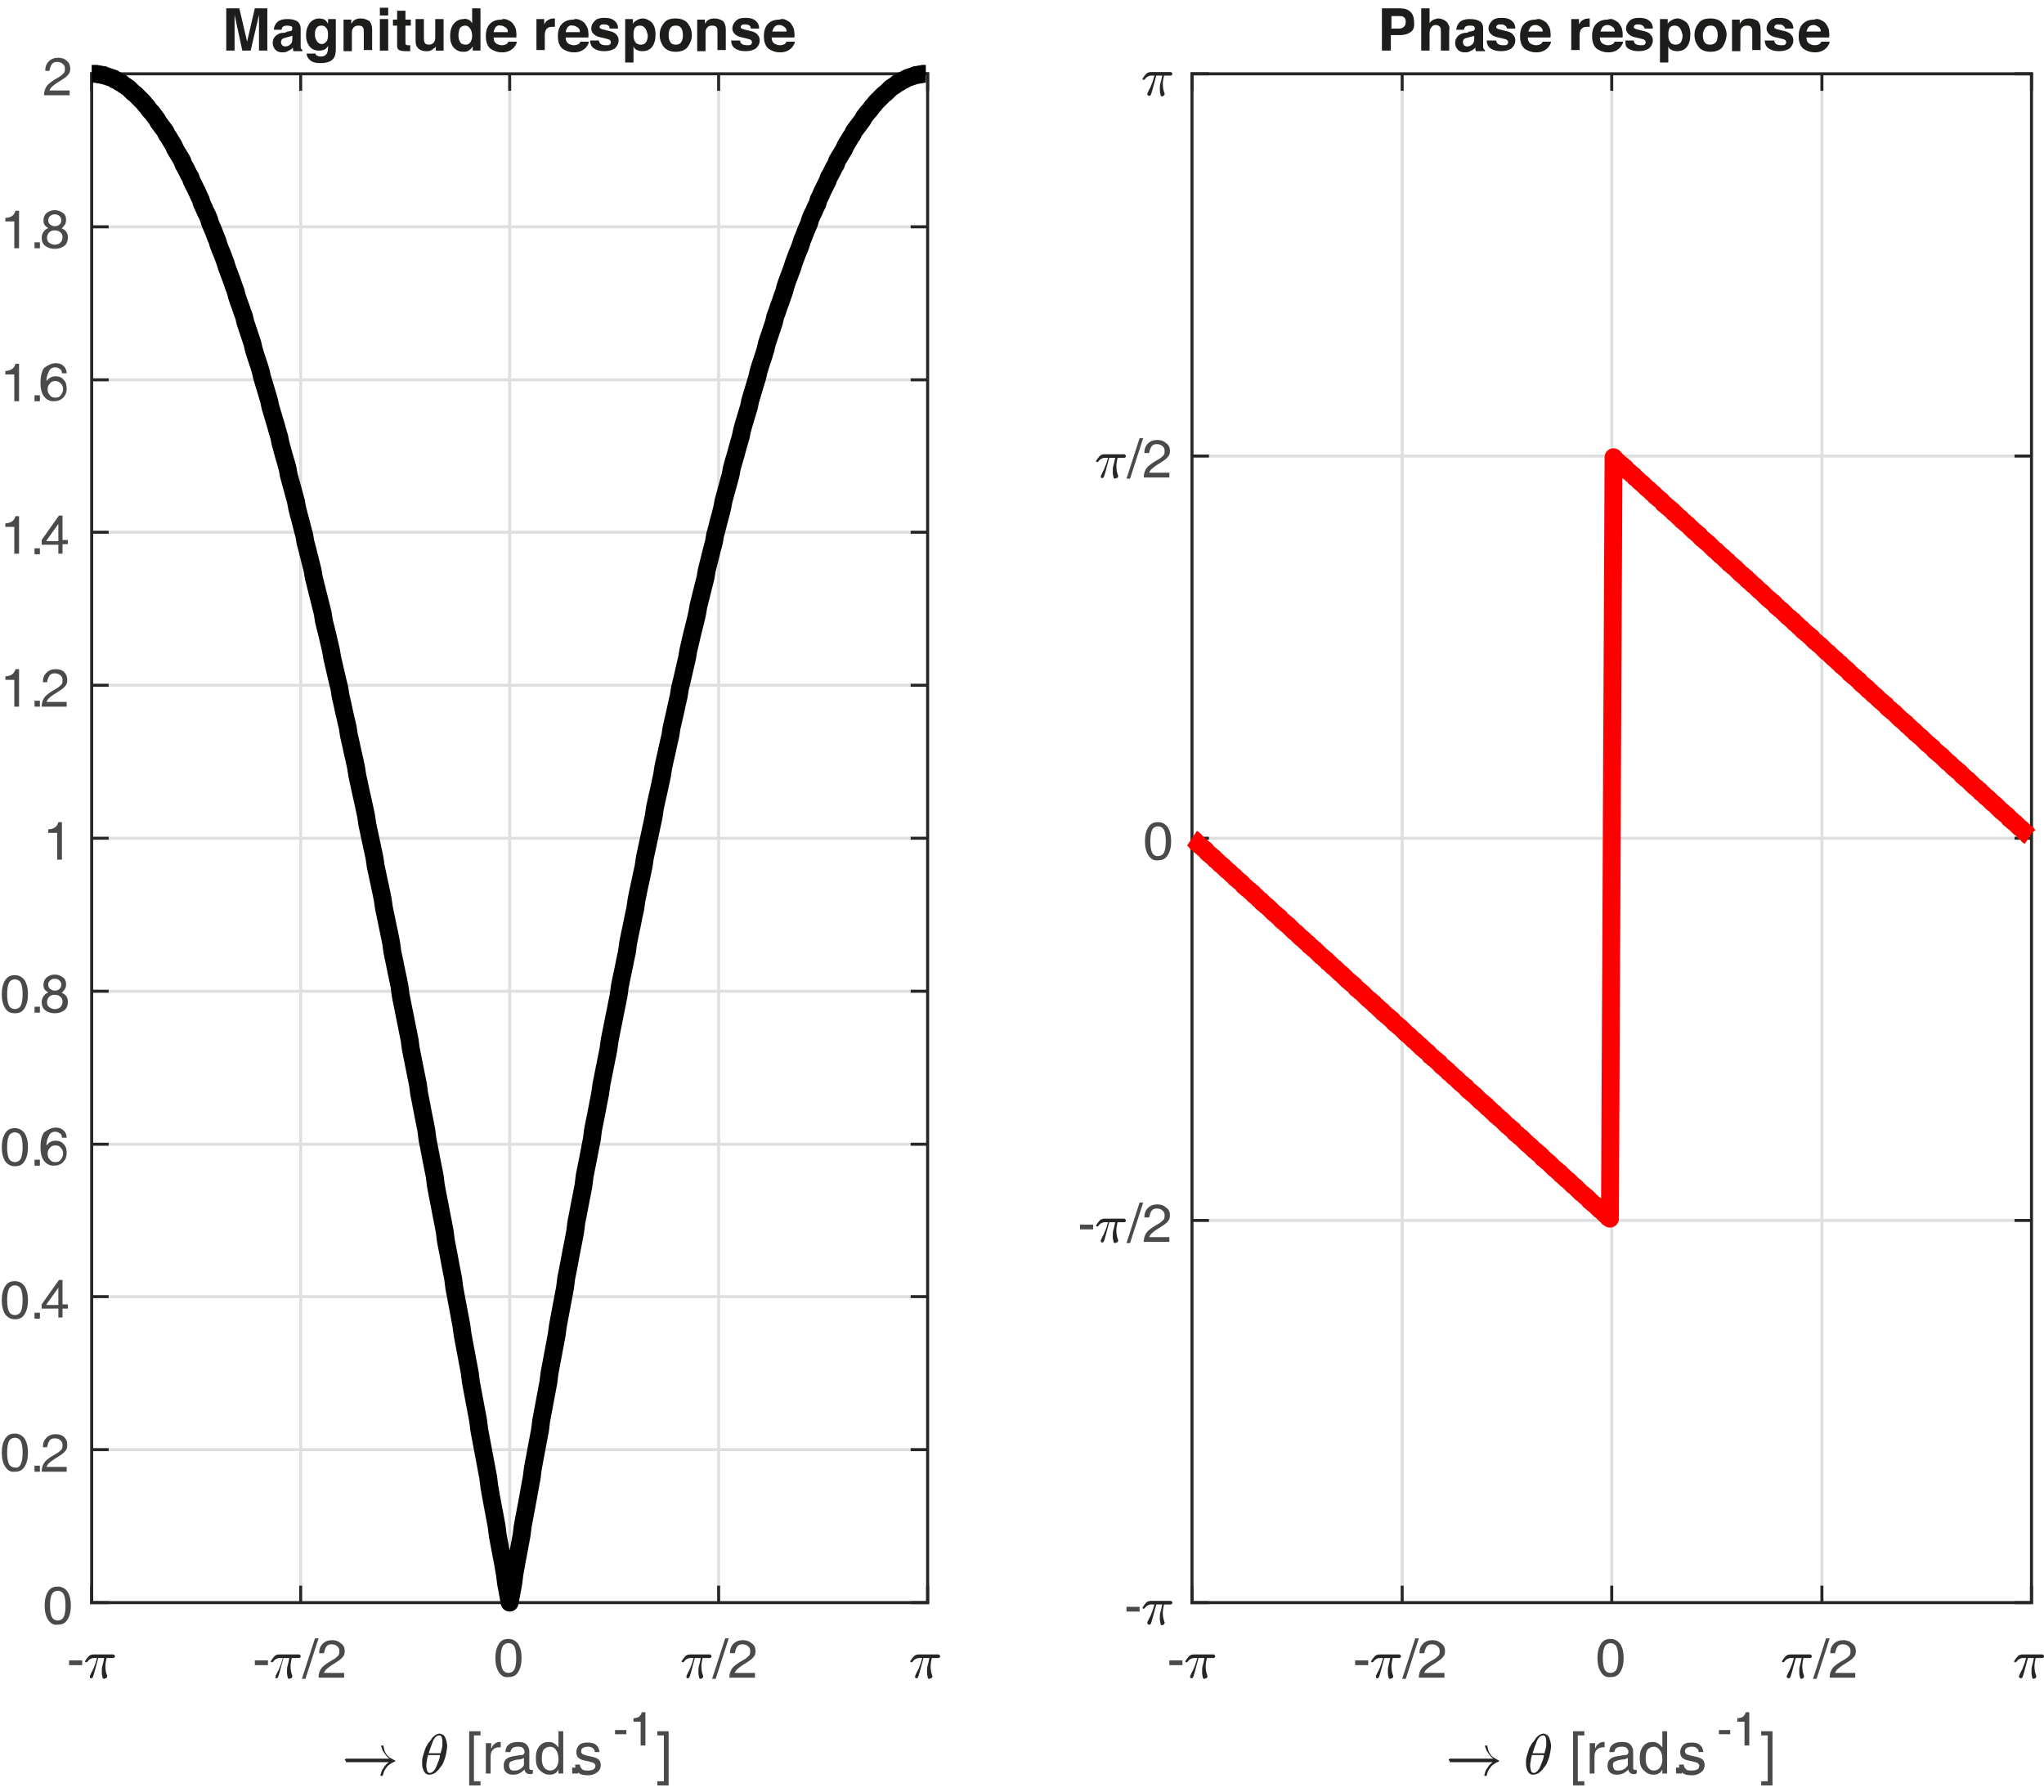<?xml version="1.0" encoding="utf-8"?>
<!-- Generator: Adobe Illustrator 22.1.0, SVG Export Plug-In . SVG Version: 6.00 Build 0)  -->
<svg version="1.1" id="Layer_1" xmlns="http://www.w3.org/2000/svg" xmlns:xlink="http://www.w3.org/1999/xlink" x="0px" y="0px"
	 viewBox="0 0 343.3 301" style="enable-background:new 0 0 343.3 301;" xml:space="preserve">
<style type="text/css">
	.st0{fill:none;stroke:#DFDFDF;stroke-width:0.5;stroke-linejoin:round;stroke-miterlimit:10;}
	.st1{fill:none;stroke:#262626;stroke-width:0.5;stroke-linecap:square;stroke-linejoin:round;stroke-miterlimit:10;}
	.st2{fill:#4A4A49;}
	.st3{fill:#262626;}
	.st4{fill:#1D1D1B;}
	.st5{fill:none;stroke:#000000;stroke-width:3;stroke-linejoin:round;stroke-miterlimit:10;}
	.st6{fill:none;stroke:#FF0000;stroke-width:3;stroke-linejoin:round;stroke-miterlimit:10;}
</style>
<g>
	<path class="st0" d="M15.4,269.2V12.4 M50.5,269.2V12.4 M85.6,269.2V12.4 M120.7,269.2V12.4 M155.8,269.2V12.4 M155.8,269.2H15.4
		 M155.8,243.5H15.4 M155.8,217.8H15.4 M155.8,192.2H15.4 M155.8,166.5H15.4 M155.8,140.8H15.4 M155.8,115.1H15.4 M155.8,89.4H15.4
		 M155.8,63.8H15.4 M155.8,38.1H15.4 M155.8,12.4H15.4"/>
	<path class="st1" d="M15.4,269.2h140.4 M15.4,12.4h140.4 M15.4,269.2v-2.6 M50.5,269.2v-2.6 M85.6,269.2v-2.6 M120.7,269.2v-2.6
		 M155.8,269.2v-2.6 M15.4,12.4V15 M50.5,12.4V15 M85.6,12.4V15 M120.7,12.4V15 M155.8,12.4V15"/>
	<g>
		<path class="st2" d="M11.6,278.9h2.2v0.8h-2.2V278.9z"/>
	</g>
	<path class="st3" d="M15.1,281.6c0,0,0-0.1,0-0.1c0.2-0.4,0.3-0.7,0.5-1c0.1-0.3,0.3-0.7,0.4-1c0.1-0.3,0.2-0.7,0.3-1h-0.6
		c-0.2,0-0.4,0.1-0.6,0.2c-0.2,0.1-0.3,0.3-0.5,0.5c0,0,0,0-0.1,0h-0.1c-0.1,0-0.1,0-0.1-0.1c0,0,0,0,0-0.1c0.2-0.3,0.4-0.6,0.6-0.8
		c0.2-0.2,0.5-0.3,0.8-0.3h3.3c0.1,0,0.1,0,0.2,0.1c0,0,0.1,0.1,0.1,0.2c0,0.1,0,0.2-0.1,0.2c-0.1,0.1-0.1,0.1-0.2,0.1h-1.1
		c-0.1,0.5-0.2,0.9-0.2,1.4c0,0.6,0.1,1.1,0.3,1.6c0,0,0,0.1,0,0.1c0,0.1,0,0.1-0.1,0.2c0,0.1-0.1,0.1-0.2,0.1
		c-0.1,0-0.1,0.1-0.2,0.1c-0.2,0-0.3-0.1-0.3-0.4c-0.1-0.3-0.1-0.5-0.1-0.8c0-0.3,0-0.7,0.1-1c0.1-0.3,0.2-0.8,0.3-1.3h-1
		c-0.5,1.9-0.8,3-0.9,3.2c-0.1,0.2-0.2,0.2-0.3,0.2c-0.1,0-0.1,0-0.2-0.1C15.1,281.8,15.1,281.7,15.1,281.6L15.1,281.6z"/>
	<g>
		<path class="st2" d="M42.8,278.9H45v0.8h-2.2V278.9z"/>
	</g>
	<path class="st3" d="M46.3,281.6c0,0,0-0.1,0-0.1c0.2-0.4,0.3-0.7,0.5-1c0.1-0.3,0.3-0.7,0.4-1c0.1-0.3,0.2-0.7,0.3-1h-0.6
		c-0.2,0-0.4,0.1-0.6,0.2c-0.2,0.1-0.3,0.3-0.5,0.5c0,0,0,0-0.1,0h-0.1c-0.1,0-0.1,0-0.1-0.1c0,0,0,0,0-0.1c0.2-0.3,0.4-0.6,0.6-0.8
		c0.2-0.2,0.5-0.3,0.8-0.3h3.3c0.1,0,0.1,0,0.2,0.1c0,0,0.1,0.1,0.1,0.2c0,0.1,0,0.2-0.1,0.2c-0.1,0.1-0.1,0.1-0.2,0.1H49
		c-0.1,0.5-0.2,0.9-0.2,1.4c0,0.6,0.1,1.1,0.3,1.6c0,0,0,0.1,0,0.1c0,0.1,0,0.1-0.1,0.2c0,0.1-0.1,0.1-0.2,0.1
		c-0.1,0-0.1,0.1-0.2,0.1c-0.2,0-0.3-0.1-0.3-0.4c-0.1-0.3-0.1-0.5-0.1-0.8c0-0.3,0-0.7,0.1-1c0.1-0.3,0.2-0.8,0.3-1.3h-1
		c-0.5,1.9-0.8,3-0.9,3.2c-0.1,0.2-0.2,0.2-0.3,0.2c-0.1,0-0.1,0-0.2-0.1C46.3,281.8,46.3,281.7,46.3,281.6L46.3,281.6z"/>
	<g>
		<path class="st2" d="M53.5,275.2l-2.2,6.8h-0.6l2.2-6.8H53.5z"/>
		<path class="st2" d="M57.9,277.3c0,0.5-0.1,0.8-0.4,1.1c-0.2,0.3-0.7,0.6-1.3,1c-0.7,0.4-1.2,0.8-1.5,1.1
			c-0.1,0.1-0.2,0.3-0.3,0.5h3.4v0.8h-4.3v0c0-0.7,0.2-1.2,0.5-1.6c0.3-0.4,1-0.9,1.9-1.4c0.4-0.2,0.7-0.5,0.9-0.7
			c0.2-0.2,0.2-0.5,0.2-0.8c0-0.3-0.1-0.6-0.4-0.8c-0.2-0.2-0.5-0.3-0.9-0.3c-0.4,0-0.7,0.1-0.9,0.4c-0.2,0.3-0.3,0.7-0.4,1.1h-0.8
			c0-0.7,0.2-1.2,0.6-1.6c0.4-0.4,0.9-0.6,1.6-0.6c0.6,0,1.1,0.2,1.4,0.5C57.7,276.3,57.9,276.8,57.9,277.3z"/>
	</g>
	<g>
		<path class="st2" d="M83.8,280.9c-0.4-0.6-0.6-1.4-0.6-2.4s0.2-1.8,0.6-2.4c0.4-0.6,0.9-0.8,1.6-0.8c0.7,0,1.2,0.3,1.6,0.8
			c0.4,0.6,0.6,1.4,0.6,2.4s-0.2,1.8-0.6,2.4s-0.9,0.8-1.6,0.8C84.7,281.8,84.2,281.5,83.8,280.9z M86.4,280.4
			c0.2-0.4,0.3-1.1,0.3-1.9c0-0.8-0.1-1.5-0.3-1.9c-0.2-0.4-0.6-0.6-1-0.6c-0.4,0-0.8,0.2-1,0.6c-0.2,0.4-0.3,1.1-0.3,1.9
			c0,0.8,0.1,1.5,0.3,1.9s0.6,0.6,1,0.6C85.8,281,86.2,280.8,86.4,280.4z"/>
	</g>
	<path class="st3" d="M115.3,281.6c0,0,0-0.1,0-0.1c0.2-0.4,0.3-0.7,0.5-1c0.1-0.3,0.3-0.7,0.4-1c0.1-0.3,0.2-0.7,0.3-1h-0.6
		c-0.2,0-0.4,0.1-0.6,0.2c-0.2,0.1-0.3,0.3-0.5,0.5c0,0,0,0-0.1,0h-0.1c-0.1,0-0.1,0-0.1-0.1c0,0,0,0,0-0.1c0.2-0.3,0.4-0.6,0.6-0.8
		c0.2-0.2,0.5-0.3,0.8-0.3h3.3c0.1,0,0.1,0,0.2,0.1c0,0,0.1,0.1,0.1,0.2c0,0.1,0,0.2-0.1,0.2c-0.1,0.1-0.1,0.1-0.2,0.1H118
		c-0.1,0.5-0.2,0.9-0.2,1.4c0,0.6,0.1,1.1,0.3,1.6c0,0,0,0.1,0,0.1c0,0.1,0,0.1-0.1,0.2c0,0.1-0.1,0.1-0.1,0.1
		c-0.1,0-0.1,0.1-0.2,0.1c-0.2,0-0.3-0.1-0.3-0.4c-0.1-0.3-0.1-0.5-0.1-0.8c0-0.3,0-0.7,0.1-1c0.1-0.3,0.2-0.8,0.3-1.3h-1
		c-0.5,1.9-0.8,3-0.9,3.2c-0.1,0.2-0.2,0.2-0.3,0.2c-0.1,0-0.1,0-0.2-0.1C115.3,281.8,115.3,281.7,115.3,281.6L115.3,281.6z"/>
	<g>
		<path class="st2" d="M122.4,275.2l-2.2,6.8h-0.6l2.2-6.8H122.4z"/>
		<path class="st2" d="M126.9,277.3c0,0.5-0.1,0.8-0.4,1.1c-0.2,0.3-0.7,0.6-1.3,1c-0.7,0.4-1.2,0.8-1.5,1.1
			c-0.1,0.1-0.2,0.3-0.3,0.5h3.4v0.8h-4.3v0c0-0.7,0.2-1.2,0.5-1.6c0.3-0.4,1-0.9,1.9-1.4c0.4-0.2,0.7-0.5,0.9-0.7
			c0.2-0.2,0.2-0.5,0.2-0.8c0-0.3-0.1-0.6-0.4-0.8c-0.2-0.2-0.5-0.3-0.9-0.3c-0.4,0-0.7,0.1-0.9,0.4c-0.2,0.3-0.3,0.7-0.4,1.1h-0.8
			c0-0.7,0.2-1.2,0.6-1.6c0.4-0.4,0.9-0.6,1.6-0.6c0.6,0,1.1,0.2,1.4,0.5C126.7,276.3,126.9,276.8,126.9,277.3z"/>
	</g>
	<path class="st3" d="M153.7,281.6c0,0,0-0.1,0-0.1c0.2-0.4,0.3-0.7,0.5-1c0.1-0.3,0.3-0.7,0.4-1c0.1-0.3,0.2-0.7,0.3-1h-0.6
		c-0.2,0-0.4,0.1-0.6,0.2c-0.2,0.1-0.3,0.3-0.5,0.5c0,0,0,0-0.1,0h-0.1c-0.1,0-0.1,0-0.1-0.1c0,0,0,0,0-0.1c0.2-0.3,0.4-0.6,0.6-0.8
		c0.2-0.2,0.5-0.3,0.8-0.3h3.3c0.1,0,0.1,0,0.2,0.1c0,0,0.1,0.1,0.1,0.2c0,0.1,0,0.2-0.1,0.2c-0.1,0.1-0.1,0.1-0.2,0.1h-1.1
		c-0.1,0.5-0.2,0.9-0.2,1.4c0,0.6,0.1,1.1,0.3,1.6c0,0,0,0.1,0,0.1c0,0.1,0,0.1-0.1,0.2c0,0.1-0.1,0.1-0.2,0.1
		c-0.1,0-0.1,0.1-0.2,0.1c-0.2,0-0.3-0.1-0.3-0.4c-0.1-0.3-0.1-0.5-0.1-0.8c0-0.3,0-0.7,0.1-1c0.1-0.3,0.2-0.8,0.3-1.3h-1
		c-0.5,1.9-0.8,3-0.9,3.2c-0.1,0.2-0.2,0.2-0.3,0.2c-0.1,0-0.1,0-0.2-0.1C153.7,281.8,153.7,281.7,153.7,281.6L153.7,281.6z"/>
	<path class="st3" d="M58.1,295.8c0,0-0.1,0-0.1-0.1c0,0-0.1-0.1-0.1-0.1c0,0,0-0.1,0.1-0.1c0,0,0.1-0.1,0.1-0.1h7.3
		c-0.2-0.2-0.5-0.4-0.6-0.6c-0.2-0.2-0.3-0.5-0.5-0.7c-0.1-0.3-0.2-0.5-0.3-0.8c0-0.1,0-0.1,0.1-0.1h0.2c0,0,0,0,0.1,0
		c0,0,0,0,0,0.1c0.1,0.3,0.1,0.5,0.2,0.8s0.3,0.5,0.4,0.7c0.2,0.2,0.4,0.4,0.6,0.5c0.2,0.1,0.5,0.3,0.7,0.4c0,0,0.1,0.1,0.1,0.1
		c0,0.1,0,0.1-0.1,0.1c-0.3,0.1-0.6,0.3-0.9,0.5c-0.3,0.2-0.5,0.5-0.7,0.8c-0.2,0.3-0.3,0.6-0.4,1c0,0,0,0,0,0.1c0,0,0,0-0.1,0h-0.2
		c-0.1,0-0.1,0-0.1-0.1c0.1-0.4,0.2-0.9,0.5-1.2c0.2-0.4,0.5-0.7,0.9-1H58.1L58.1,295.8z"/>
	<g>
	</g>
	<path class="st3" d="M72.1,298.1c-0.3,0-0.5-0.1-0.7-0.3c-0.2-0.2-0.3-0.5-0.4-0.8c-0.1-0.3-0.1-0.6-0.1-0.9v0c0-0.3,0-0.6,0.1-1
		c0.1-0.3,0.2-0.7,0.3-1c0.1-0.3,0.2-0.6,0.4-0.9c0.1-0.2,0.2-0.4,0.4-0.6s0.3-0.4,0.5-0.7c0.2-0.2,0.4-0.4,0.6-0.5
		c0.2-0.1,0.4-0.2,0.6-0.2h0c0.2,0,0.4,0.1,0.6,0.2c0.2,0.1,0.3,0.3,0.4,0.5c0.1,0.2,0.1,0.4,0.2,0.6c0,0.2,0.1,0.4,0.1,0.7
		c0,0.5-0.1,1-0.2,1.5c-0.1,0.5-0.3,1-0.5,1.5c-0.1,0.2-0.2,0.4-0.4,0.6c-0.2,0.2-0.3,0.5-0.5,0.6c-0.2,0.2-0.4,0.4-0.6,0.5
		C72.6,298,72.4,298.1,72.1,298.1L72.1,298.1L72.1,298.1z M72.2,297.8c0.2,0,0.4-0.1,0.6-0.3c0.2-0.2,0.4-0.5,0.5-0.8
		c0.1-0.3,0.3-0.7,0.4-1c0.1-0.3,0.2-0.6,0.2-0.9h-2c-0.1,0.4-0.2,0.7-0.2,1c-0.1,0.3-0.1,0.6-0.1,0.9
		C71.7,297.5,71.8,297.8,72.2,297.8L72.2,297.8z M72,294.5h2c0.1-0.3,0.1-0.5,0.2-0.7c0-0.2,0.1-0.4,0.1-0.6c0-0.2,0-0.4,0-0.6
		c0-0.8-0.2-1.1-0.5-1.1c-0.4,0-0.8,0.3-1.1,1C72.5,293.1,72.2,293.8,72,294.5L72,294.5z"/>
	<g>
		<path class="st2" d="M78.8,290.8h1.9v0.7h-1.1v7.7h1.1v0.7h-1.9V290.8z"/>
		<path class="st2" d="M81.7,292.8h0.4h0.4v0.9c0.1-0.1,0.2-0.3,0.2-0.4c0.3-0.4,0.7-0.7,1.2-0.7c0.1,0,0.2,0,0.2,0v0.9l-0.2,0
			c-0.5,0-0.8,0.1-1.1,0.4c-0.3,0.3-0.4,0.7-0.4,1.2v2.8h-0.4h-0.4V292.8z"/>
		<path class="st2" d="M86.2,298.1c-0.5,0-0.9-0.1-1.2-0.4c-0.3-0.3-0.4-0.6-0.4-1.1c0-0.5,0.1-0.8,0.4-1.1c0.3-0.3,0.7-0.4,1.2-0.5
			l1.2-0.2c0.1,0,0.2,0,0.3,0c0.1,0,0.2-0.1,0.3-0.2s0.1-0.2,0.1-0.3v0c0-0.3-0.1-0.5-0.3-0.7s-0.5-0.2-0.9-0.2
			c-0.4,0-0.6,0.1-0.8,0.2c-0.2,0.2-0.3,0.4-0.4,0.7h-0.8c0-0.6,0.2-1,0.6-1.3s0.9-0.4,1.5-0.4c0.6,0,1.1,0.1,1.4,0.4
			c0.3,0.3,0.5,0.7,0.5,1.2v2.8c0,0.1,0,0.2,0.1,0.2c0.1,0.1,0.1,0.1,0.2,0.1c0,0,0.1,0,0.1,0c0,0,0.1,0,0.2,0v0.6
			c-0.1,0-0.2,0.1-0.3,0.1c-0.1,0-0.2,0-0.2,0c-0.3,0-0.6-0.1-0.7-0.3c-0.1-0.1-0.2-0.3-0.2-0.5c-0.1,0.1-0.1,0.2-0.2,0.2
			C87.4,297.9,86.8,298.1,86.2,298.1z M88,295.9v-0.6c-0.2,0.1-0.3,0.1-0.5,0.2l-0.8,0.1c-0.4,0.1-0.7,0.2-0.9,0.3
			c-0.2,0.1-0.3,0.3-0.3,0.6c0,0.3,0.1,0.5,0.2,0.7c0.2,0.2,0.4,0.2,0.7,0.2c0.5,0,0.8-0.1,1.2-0.4c0.2-0.2,0.4-0.4,0.4-0.6
			c0,0,0-0.1,0-0.2C88,296.2,88,296.1,88,295.9z"/>
		<path class="st2" d="M92.3,298.1c-0.7,0-1.2-0.3-1.7-0.8s-0.6-1.2-0.6-2.1c0-0.8,0.2-1.4,0.6-1.9c0.4-0.5,0.9-0.7,1.6-0.7
			c0.6,0,1.1,0.3,1.5,0.8l0.1,0.1v-2.7h0.4h0.4v7.1h-0.4h-0.4v-0.7l-0.1,0.2C93.4,297.9,92.9,298.1,92.3,298.1z M92.4,293.4
			c-0.5,0-0.8,0.2-1.1,0.5c-0.2,0.3-0.3,0.8-0.3,1.5c0,0.6,0.1,1.1,0.4,1.5c0.2,0.3,0.6,0.5,1,0.5c0.4,0,0.8-0.2,1-0.5
			s0.4-0.7,0.4-1.3c0-0.7-0.1-1.2-0.4-1.6C93.2,293.6,92.8,293.4,92.4,293.4z"/>
		<path class="st2" d="M96.1,296.9h1v1h-1V296.9z"/>
	</g>
	<g>
		<path class="st2" d="M99.9,294.3c0-0.3-0.1-0.5-0.4-0.7s-0.5-0.2-0.8-0.2c-0.4,0-0.6,0.1-0.8,0.2c-0.2,0.1-0.3,0.3-0.3,0.6
			c0,0.2,0.1,0.3,0.2,0.4c0.1,0.1,0.4,0.2,0.8,0.3l0.9,0.2c0.5,0.1,0.9,0.3,1.1,0.5c0.2,0.2,0.3,0.5,0.3,0.9c0,0.5-0.2,0.9-0.6,1.2
			s-0.9,0.5-1.5,0.5c-0.7,0-1.3-0.1-1.6-0.4c-0.4-0.3-0.6-0.7-0.6-1.4h0.8c0,0.4,0.2,0.6,0.4,0.8c0.2,0.2,0.6,0.2,1,0.2
			c0.4,0,0.7-0.1,0.9-0.2c0.2-0.1,0.3-0.4,0.3-0.6c0-0.2-0.1-0.3-0.2-0.4c-0.1-0.1-0.4-0.2-0.8-0.3l-0.9-0.2c-0.5-0.1-0.8-0.3-1-0.5
			c-0.2-0.2-0.3-0.5-0.3-0.9c0-0.5,0.2-0.9,0.5-1.2c0.3-0.3,0.8-0.4,1.4-0.4c0.6,0,1.1,0.1,1.4,0.4c0.4,0.3,0.5,0.7,0.6,1.2H99.9z"
			/>
	</g>
	<g>
		<path class="st2" d="M103.3,290.6h1.9v0.7h-1.9V290.6z"/>
		<path class="st2" d="M107.7,289.2h-1.3v-0.6c0.4,0,0.7-0.1,0.9-0.2c0.2-0.2,0.4-0.4,0.5-0.8h0.6v5.6h-0.4h-0.4V289.2z"/>
	</g>
	<g>
		<path class="st2" d="M112.3,299.9h-1.9v-0.7h1.1v-7.7h-1.1v-0.7h1.9V299.9z"/>
	</g>
	<path class="st1" d="M15.4,269.2V12.4 M155.8,269.2V12.4 M15.4,269.2H18 M15.4,243.5H18 M15.4,217.8H18 M15.4,192.2H18 M15.4,166.5
		H18 M15.4,140.8H18 M15.4,115.1H18 M15.4,89.4H18 M15.4,63.8H18 M15.4,38.1H18 M15.4,12.4H18 M155.8,269.2h-2.6 M155.8,243.5h-2.6
		 M155.8,217.8h-2.6 M155.8,192.2h-2.6 M155.8,166.5h-2.6 M155.8,140.8h-2.6 M155.8,115.1h-2.6 M155.8,89.4h-2.6 M155.8,63.8h-2.6
		 M155.8,38.1h-2.6 M155.8,12.4h-2.6"/>
	<g>
		<path class="st2" d="M8.1,272.1c-0.4-0.6-0.6-1.4-0.6-2.4s0.2-1.8,0.6-2.4c0.4-0.6,0.9-0.8,1.6-0.8c0.7,0,1.2,0.3,1.6,0.8
			c0.4,0.6,0.6,1.4,0.6,2.4s-0.2,1.8-0.6,2.4s-0.9,0.8-1.6,0.8C9,273,8.5,272.7,8.1,272.1z M10.7,271.6c0.2-0.4,0.3-1.1,0.3-1.9
			c0-0.8-0.1-1.5-0.3-1.9c-0.2-0.4-0.6-0.6-1-0.6c-0.4,0-0.8,0.2-1,0.6c-0.2,0.4-0.3,1.1-0.3,1.9c0,0.8,0.1,1.5,0.3,1.9
			s0.6,0.6,1,0.6C10.1,272.2,10.5,272,10.7,271.6z"/>
	</g>
	<g>
		<path class="st2" d="M0.9,246.4c-0.4-0.6-0.6-1.4-0.6-2.4s0.2-1.8,0.6-2.4c0.4-0.6,0.9-0.8,1.6-0.8c0.7,0,1.2,0.3,1.6,0.8
			c0.4,0.6,0.6,1.4,0.6,2.4s-0.2,1.8-0.6,2.4s-0.9,0.8-1.6,0.8C1.8,247.3,1.3,247,0.9,246.4z M3.5,245.9c0.2-0.4,0.3-1.1,0.3-1.9
			c0-0.8-0.1-1.5-0.3-1.9c-0.2-0.4-0.6-0.6-1-0.6c-0.4,0-0.8,0.2-1,0.6c-0.2,0.4-0.3,1.1-0.3,1.9c0,0.8,0.1,1.5,0.3,1.9
			s0.6,0.6,1,0.6C2.9,246.6,3.3,246.4,3.5,245.9z"/>
		<path class="st2" d="M5.8,246.2h0.9v1H5.8V246.2z"/>
	</g>
	<g>
		<path class="st2" d="M11.3,242.7c0,0.5-0.1,0.8-0.4,1.1c-0.2,0.3-0.7,0.6-1.3,1c-0.7,0.4-1.2,0.8-1.5,1.1
			c-0.1,0.1-0.2,0.3-0.3,0.5h3.4v0.8H7v0c0-0.7,0.2-1.2,0.5-1.6c0.3-0.4,1-0.9,1.9-1.4c0.4-0.2,0.7-0.5,0.9-0.7
			c0.2-0.2,0.2-0.5,0.2-0.8c0-0.3-0.1-0.6-0.4-0.8c-0.2-0.2-0.5-0.3-0.9-0.3c-0.4,0-0.7,0.1-0.9,0.4c-0.2,0.3-0.3,0.7-0.4,1.1H7.2
			c0-0.7,0.2-1.2,0.6-1.6c0.4-0.4,0.9-0.6,1.6-0.6c0.6,0,1.1,0.2,1.4,0.5C11.1,241.7,11.3,242.1,11.3,242.7z"/>
	</g>
	<g>
		<path class="st2" d="M0.9,220.8c-0.4-0.6-0.6-1.4-0.6-2.4s0.2-1.8,0.6-2.4c0.4-0.6,0.9-0.8,1.6-0.8c0.7,0,1.2,0.3,1.6,0.8
			c0.4,0.6,0.6,1.4,0.6,2.4s-0.2,1.8-0.6,2.4s-0.9,0.8-1.6,0.8C1.8,221.6,1.3,221.3,0.9,220.8z M3.5,220.3c0.2-0.4,0.3-1.1,0.3-1.9
			c0-0.8-0.1-1.5-0.3-1.9c-0.2-0.4-0.6-0.6-1-0.6c-0.4,0-0.8,0.2-1,0.6c-0.2,0.4-0.3,1.1-0.3,1.9c0,0.8,0.1,1.5,0.3,1.9
			s0.6,0.6,1,0.6C2.9,220.9,3.3,220.7,3.5,220.3z"/>
		<path class="st2" d="M5.8,220.5h0.9v1H5.8V220.5z"/>
	</g>
	<g>
		<path class="st2" d="M7,219.9v-0.4v-0.4l2.9-4.1h0.3h0.3v4.1h0.9v0.7h-0.9v1.5H9.8v-1.5H7z M9.8,219.2v-2.9l-2,2.8l0,0.1H9.8z"/>
	</g>
	<g>
		<path class="st2" d="M0.9,195.1c-0.4-0.6-0.6-1.4-0.6-2.4s0.2-1.8,0.6-2.4c0.4-0.6,0.9-0.8,1.6-0.8c0.7,0,1.2,0.3,1.6,0.8
			c0.4,0.6,0.6,1.4,0.6,2.4s-0.2,1.8-0.6,2.4s-0.9,0.8-1.6,0.8C1.8,195.9,1.3,195.6,0.9,195.1z M3.5,194.6c0.2-0.4,0.3-1.1,0.3-1.9
			c0-0.8-0.1-1.5-0.3-1.9c-0.2-0.4-0.6-0.6-1-0.6c-0.4,0-0.8,0.2-1,0.6c-0.2,0.4-0.3,1.1-0.3,1.9c0,0.8,0.1,1.5,0.3,1.9
			s0.6,0.6,1,0.6C2.9,195.2,3.3,195,3.5,194.6z"/>
		<path class="st2" d="M5.8,194.8h0.9v1H5.8V194.8z"/>
	</g>
	<g>
		<path class="st2" d="M9.4,189.4c0.6,0,1,0.2,1.3,0.5c0.3,0.3,0.5,0.7,0.5,1.2h-0.8c0-0.3-0.1-0.6-0.3-0.7s-0.4-0.3-0.8-0.3
			c-0.5,0-0.9,0.2-1.1,0.7c-0.2,0.4-0.4,0.9-0.4,1.6c0.4-0.5,0.9-0.8,1.5-0.8c0.6,0,1.1,0.2,1.4,0.6c0.4,0.4,0.5,0.9,0.5,1.5
			s-0.2,1.1-0.6,1.5c-0.4,0.4-0.9,0.6-1.6,0.6c-0.7,0-1.2-0.3-1.6-0.8c-0.4-0.5-0.6-1.3-0.6-2.3c0-1.1,0.2-1.9,0.6-2.5
			C8.1,189.7,8.7,189.4,9.4,189.4z M8,193.8c0,0.4,0.1,0.7,0.4,1c0.2,0.3,0.5,0.4,0.9,0.4s0.7-0.1,0.9-0.4c0.2-0.3,0.4-0.6,0.4-1
			s-0.1-0.7-0.4-1c-0.2-0.3-0.5-0.4-0.9-0.4s-0.7,0.1-0.9,0.4C8.1,193.1,8,193.4,8,193.8z"/>
	</g>
	<g>
		<path class="st2" d="M0.9,169.4c-0.4-0.6-0.6-1.4-0.6-2.4s0.2-1.8,0.6-2.4c0.4-0.6,0.9-0.8,1.6-0.8c0.7,0,1.2,0.3,1.6,0.8
			c0.4,0.6,0.6,1.4,0.6,2.4s-0.2,1.8-0.6,2.4s-0.9,0.8-1.6,0.8C1.8,170.2,1.3,170,0.9,169.4z M3.5,168.9c0.2-0.4,0.3-1.1,0.3-1.9
			c0-0.8-0.1-1.5-0.3-1.9c-0.2-0.4-0.6-0.6-1-0.6c-0.4,0-0.8,0.2-1,0.6c-0.2,0.4-0.3,1.1-0.3,1.9c0,0.8,0.1,1.5,0.3,1.9
			s0.6,0.6,1,0.6C2.9,169.5,3.3,169.3,3.5,168.9z"/>
		<path class="st2" d="M5.8,169.1h0.9v1H5.8V169.1z"/>
	</g>
	<g>
		<path class="st2" d="M10.3,166.7c0.2,0.1,0.3,0.2,0.5,0.3c0.4,0.3,0.6,0.7,0.6,1.3c0,0.6-0.2,1.1-0.6,1.4s-0.9,0.5-1.6,0.5
			s-1.2-0.2-1.6-0.5s-0.6-0.8-0.6-1.4c0-0.5,0.2-0.9,0.6-1.3c0.1-0.1,0.3-0.2,0.5-0.3c-0.1-0.1-0.2-0.1-0.3-0.2
			c-0.4-0.3-0.5-0.6-0.5-1.1c0-0.5,0.2-0.9,0.5-1.2c0.4-0.3,0.8-0.5,1.4-0.5s1,0.2,1.4,0.5c0.4,0.3,0.5,0.7,0.5,1.2
			c0,0.5-0.2,0.8-0.5,1.1C10.6,166.6,10.5,166.7,10.3,166.7z M9.2,167.1c-0.4,0-0.7,0.1-0.9,0.3c-0.2,0.2-0.4,0.5-0.4,0.9
			c0,0.4,0.1,0.7,0.4,0.9s0.6,0.3,0.9,0.3s0.7-0.1,0.9-0.3s0.4-0.5,0.4-0.9c0-0.4-0.1-0.7-0.4-0.9C9.9,167.2,9.6,167.1,9.2,167.1z
			 M9.2,166.4c0.3,0,0.6-0.1,0.8-0.3c0.2-0.2,0.3-0.4,0.3-0.7s-0.1-0.5-0.3-0.7s-0.5-0.3-0.8-0.3s-0.6,0.1-0.8,0.3s-0.3,0.4-0.3,0.7
			s0.1,0.5,0.3,0.7C8.7,166.3,8.9,166.4,9.2,166.4z"/>
	</g>
	<g>
		<path class="st2" d="M9.6,139.9H8.1v-0.6c0.4,0,0.8-0.1,1.1-0.3c0.3-0.2,0.5-0.5,0.6-0.9h0.6v6.3H10H9.6V139.9z"/>
	</g>
	<g>
		<path class="st2" d="M2.4,114.2H0.9v-0.6c0.4,0,0.8-0.1,1.1-0.3c0.3-0.2,0.5-0.5,0.6-0.9h0.6v6.3H2.8H2.4V114.2z"/>
		<path class="st2" d="M5.8,117.7h0.9v1H5.8V117.7z"/>
	</g>
	<g>
		<path class="st2" d="M11.3,114.2c0,0.5-0.1,0.8-0.4,1.1c-0.2,0.3-0.7,0.6-1.3,1c-0.7,0.4-1.2,0.8-1.5,1.1
			c-0.1,0.1-0.2,0.3-0.3,0.5h3.4v0.8H7v0c0-0.7,0.2-1.2,0.5-1.6c0.3-0.4,1-0.9,1.9-1.4c0.4-0.2,0.7-0.5,0.9-0.7s0.2-0.5,0.2-0.8
			c0-0.3-0.1-0.6-0.4-0.8s-0.5-0.3-0.9-0.3c-0.4,0-0.7,0.1-0.9,0.4c-0.2,0.3-0.3,0.6-0.4,1.1H7.2c0-0.7,0.2-1.2,0.6-1.6
			s0.9-0.6,1.6-0.6c0.6,0,1.1,0.2,1.4,0.5C11.1,113.2,11.3,113.7,11.3,114.2z"/>
	</g>
	<g>
		<path class="st2" d="M2.4,88.5H0.9v-0.6c0.4,0,0.8-0.1,1.1-0.3c0.3-0.2,0.5-0.5,0.6-0.9h0.6V93H2.8H2.4V88.5z"/>
		<path class="st2" d="M5.8,92.1h0.9v1H5.8V92.1z"/>
	</g>
	<g>
		<path class="st2" d="M7,91.5v-0.4v-0.4l2.9-4.1h0.3h0.3v4.1h0.9v0.7h-0.9V93H9.8v-1.5H7z M9.8,90.8V88l-2,2.8l0,0.1H9.8z"/>
	</g>
	<g>
		<path class="st2" d="M2.4,62.9H0.9v-0.6c0.4,0,0.8-0.1,1.1-0.3c0.3-0.2,0.5-0.5,0.6-0.9h0.6v6.3H2.8H2.4V62.9z"/>
		<path class="st2" d="M5.8,66.4h0.9v1H5.8V66.4z"/>
	</g>
	<g>
		<path class="st2" d="M9.4,61c0.6,0,1,0.2,1.3,0.5c0.3,0.3,0.5,0.7,0.5,1.2h-0.8c0-0.3-0.1-0.6-0.3-0.7s-0.4-0.3-0.8-0.3
			c-0.5,0-0.9,0.2-1.1,0.7c-0.2,0.4-0.4,0.9-0.4,1.6c0.4-0.5,0.9-0.8,1.5-0.8c0.6,0,1.1,0.2,1.4,0.6c0.4,0.4,0.5,0.9,0.5,1.5
			s-0.2,1.1-0.6,1.5c-0.4,0.4-0.9,0.6-1.6,0.6c-0.7,0-1.2-0.3-1.6-0.8c-0.4-0.5-0.6-1.3-0.6-2.3c0-1.1,0.2-1.9,0.6-2.5
			C8.1,61.3,8.7,61,9.4,61z M8,65.4c0,0.4,0.1,0.7,0.4,1c0.2,0.3,0.5,0.4,0.9,0.4s0.7-0.1,0.9-0.4s0.4-0.6,0.4-1s-0.1-0.7-0.4-1
			C10,64.2,9.7,64,9.3,64s-0.7,0.1-0.9,0.4C8.1,64.7,8,65,8,65.4z"/>
	</g>
	<g>
		<path class="st2" d="M2.4,37.2H0.9v-0.6c0.4,0,0.8-0.1,1.1-0.3c0.3-0.2,0.5-0.5,0.6-0.9h0.6v6.3H2.8H2.4V37.2z"/>
		<path class="st2" d="M5.8,40.7h0.9v1H5.8V40.7z"/>
	</g>
	<g>
		<path class="st2" d="M10.3,38.3c0.2,0.1,0.3,0.2,0.5,0.3c0.4,0.3,0.6,0.7,0.6,1.3c0,0.6-0.2,1.1-0.6,1.4s-0.9,0.5-1.6,0.5
			s-1.2-0.2-1.6-0.5s-0.6-0.8-0.6-1.4c0-0.5,0.2-0.9,0.6-1.3c0.1-0.1,0.3-0.2,0.5-0.3c-0.1-0.1-0.2-0.1-0.3-0.2
			c-0.4-0.3-0.5-0.6-0.5-1.1c0-0.5,0.2-0.9,0.5-1.2c0.4-0.3,0.8-0.5,1.4-0.5s1,0.2,1.4,0.5c0.4,0.3,0.5,0.7,0.5,1.2
			c0,0.5-0.2,0.8-0.5,1.1C10.6,38.2,10.5,38.3,10.3,38.3z M9.2,38.7c-0.4,0-0.7,0.1-0.9,0.3s-0.4,0.5-0.4,0.9c0,0.4,0.1,0.7,0.4,0.9
			s0.6,0.3,0.9,0.3s0.7-0.1,0.9-0.3s0.4-0.5,0.4-0.9c0-0.4-0.1-0.7-0.4-0.9C9.9,38.8,9.6,38.7,9.2,38.7z M9.2,38
			c0.3,0,0.6-0.1,0.8-0.3c0.2-0.2,0.3-0.4,0.3-0.7s-0.1-0.5-0.3-0.7s-0.5-0.3-0.8-0.3s-0.6,0.1-0.8,0.3S8.1,36.7,8.1,37
			s0.1,0.5,0.3,0.7C8.7,37.9,8.9,38,9.2,38z"/>
	</g>
	<g>
		<path class="st2" d="M11.8,11.5c0,0.5-0.1,0.8-0.4,1.1c-0.2,0.3-0.7,0.6-1.3,1c-0.7,0.4-1.2,0.8-1.5,1.1c-0.1,0.1-0.2,0.3-0.3,0.5
			h3.4V16H7.4v0c0-0.7,0.2-1.2,0.5-1.6c0.3-0.4,1-0.9,1.9-1.4c0.4-0.2,0.7-0.5,0.9-0.7s0.2-0.5,0.2-0.8c0-0.3-0.1-0.6-0.4-0.8
			s-0.5-0.3-0.9-0.3c-0.4,0-0.7,0.1-0.9,0.4c-0.2,0.3-0.3,0.6-0.4,1.1H7.6c0-0.7,0.2-1.2,0.6-1.6s0.9-0.6,1.6-0.6
			c0.6,0,1.1,0.2,1.4,0.5C11.6,10.5,11.8,11,11.8,11.5z"/>
	</g>
	<g>
		<path class="st4" d="M42.8,1.4h2.1v7.1h-1.4V3.7c0-0.1,0-0.3,0-0.6c0-0.3,0-0.4,0-0.6l-1.4,6h-1.4l-1.3-6c0,0.1,0,0.3,0,0.6
			c0,0.2,0,0.4,0,0.6v4.8H38V1.4h2.2L41.5,7L42.8,1.4z"/>
		<path class="st4" d="M48.3,5.3c0.3,0,0.4-0.1,0.6-0.1C49,5.1,49.1,5,49.1,4.8c0-0.2-0.1-0.4-0.2-0.4s-0.4-0.1-0.7-0.1
			c-0.3,0-0.6,0.1-0.7,0.2c-0.1,0.1-0.2,0.3-0.2,0.5H46c0-0.5,0.2-0.8,0.4-1.1c0.4-0.5,1-0.7,1.9-0.7c0.6,0,1.1,0.1,1.5,0.3
			c0.4,0.2,0.7,0.7,0.7,1.3v2.4c0,0.2,0,0.4,0,0.6c0,0.2,0,0.3,0.1,0.4c0,0.1,0.1,0.1,0.2,0.2v0.2h-1.5c0-0.1-0.1-0.2-0.1-0.3
			c0-0.1,0-0.2,0-0.3c-0.2,0.2-0.4,0.4-0.7,0.5c-0.3,0.2-0.6,0.3-1,0.3c-0.5,0-0.9-0.1-1.2-0.4s-0.5-0.7-0.5-1.2
			c0-0.6,0.3-1.1,0.8-1.4c0.3-0.2,0.7-0.3,1.2-0.3L48.3,5.3z M49.1,6C49,6,48.9,6.1,48.8,6.1c-0.1,0-0.2,0.1-0.4,0.1l-0.3,0.1
			c-0.3,0.1-0.5,0.1-0.6,0.2c-0.2,0.1-0.3,0.3-0.3,0.6c0,0.2,0.1,0.4,0.2,0.5c0.1,0.1,0.3,0.2,0.5,0.2c0.3,0,0.6-0.1,0.8-0.3
			c0.3-0.2,0.4-0.5,0.4-1V6z"/>
		<path class="st4" d="M54.3,3.2c0.3,0.1,0.6,0.4,0.8,0.8V3.2h1.3v5c0,0.7-0.1,1.2-0.3,1.5c-0.4,0.6-1.1,0.9-2.3,0.9
			c-0.7,0-1.2-0.1-1.6-0.4c-0.4-0.3-0.7-0.7-0.7-1.2H53c0,0.2,0.1,0.3,0.2,0.3c0.1,0.1,0.4,0.2,0.7,0.2c0.5,0,0.8-0.2,1-0.5
			c0.1-0.2,0.2-0.6,0.2-1.1V7.7c-0.1,0.2-0.3,0.4-0.4,0.5c-0.3,0.2-0.6,0.3-1.1,0.3c-0.7,0-1.2-0.2-1.6-0.7
			c-0.4-0.5-0.6-1.1-0.6-1.9c0-0.8,0.2-1.4,0.6-2c0.4-0.5,0.9-0.8,1.7-0.8C53.9,3.1,54.1,3.2,54.3,3.2z M54.8,7
			c0.2-0.2,0.3-0.6,0.3-1.2c0-0.5-0.1-0.9-0.3-1.1c-0.2-0.3-0.5-0.4-0.8-0.4c-0.5,0-0.8,0.2-1,0.7c-0.1,0.2-0.1,0.5-0.1,0.9
			c0,0.3,0.1,0.6,0.2,0.8c0.2,0.4,0.5,0.7,1,0.7C54.3,7.4,54.5,7.3,54.8,7z"/>
		<path class="st4" d="M62,3.5c0.3,0.3,0.5,0.8,0.5,1.4v3.5h-1.4V5.3c0-0.3,0-0.5-0.1-0.6c-0.1-0.3-0.4-0.4-0.8-0.4
			c-0.5,0-0.8,0.2-1,0.6c-0.1,0.2-0.1,0.5-0.1,0.8v2.9h-1.4V3.3h1.3V4c0.2-0.3,0.3-0.5,0.5-0.6c0.3-0.2,0.6-0.3,1.1-0.3
			C61.2,3.1,61.6,3.3,62,3.5z"/>
		<path class="st4" d="M65.2,2.6h-1.4V1.3h1.4V2.6z M63.8,3.2h1.4v5.3h-1.4V3.2z"/>
		<path class="st4" d="M66,4.3v-1h0.7V1.8h1.4v1.5h0.9v1h-0.9v2.8c0,0.2,0,0.4,0.1,0.4c0.1,0.1,0.2,0.1,0.5,0.1c0,0,0.1,0,0.1,0
			c0,0,0.1,0,0.1,0v1l-0.7,0c-0.7,0-1.1-0.1-1.3-0.3c-0.2-0.2-0.2-0.4-0.2-0.7V4.3H66z"/>
		<path class="st4" d="M71.2,3.2v3.2c0,0.3,0,0.5,0.1,0.7c0.1,0.3,0.4,0.4,0.7,0.4c0.5,0,0.8-0.2,1-0.6c0.1-0.2,0.1-0.5,0.1-0.8V3.2
			h1.4v5.3h-1.3V7.8c0,0,0,0.1-0.1,0.1C73.1,8,73,8.1,72.9,8.1c-0.2,0.2-0.4,0.3-0.6,0.4s-0.4,0.1-0.7,0.1c-0.8,0-1.3-0.3-1.6-0.8
			c-0.2-0.3-0.2-0.8-0.2-1.4V3.2H71.2z"/>
		<path class="st4" d="M78.7,3.3c0.2,0.1,0.4,0.3,0.6,0.6V1.4h1.4v7.1h-1.3V7.8c-0.2,0.3-0.4,0.5-0.7,0.7s-0.6,0.2-0.9,0.2
			c-0.6,0-1.1-0.2-1.6-0.7c-0.4-0.5-0.6-1.1-0.6-1.9c0-0.9,0.2-1.6,0.6-2.1s1-0.8,1.7-0.8C78.1,3.1,78.4,3.2,78.7,3.3z M79,7.1
			c0.2-0.3,0.3-0.7,0.3-1.1c0-0.6-0.2-1.1-0.5-1.4c-0.2-0.2-0.4-0.3-0.7-0.3c-0.4,0-0.7,0.2-0.9,0.5C77.1,5.1,77,5.5,77,5.9
			c0,0.5,0.1,0.9,0.3,1.2c0.2,0.3,0.5,0.4,0.9,0.4C78.5,7.5,78.8,7.4,79,7.1z"/>
		<path class="st4" d="M85.4,3.4c0.4,0.2,0.7,0.4,0.9,0.8c0.2,0.3,0.4,0.7,0.4,1.1c0,0.2,0.1,0.6,0,1h-3.8c0,0.5,0.2,0.9,0.6,1.1
			c0.2,0.1,0.5,0.2,0.8,0.2c0.3,0,0.6-0.1,0.8-0.2c0.1-0.1,0.2-0.2,0.3-0.4h1.4c0,0.3-0.2,0.6-0.5,1c-0.5,0.5-1.1,0.8-2,0.8
			c-0.7,0-1.3-0.2-1.9-0.6c-0.5-0.4-0.8-1.1-0.8-2.1c0-0.9,0.2-1.6,0.7-2.1c0.5-0.5,1.1-0.7,1.9-0.7C84.6,3.1,85,3.2,85.4,3.4z
			 M83.3,4.5C83.1,4.7,83,5,82.9,5.4h2.4c0-0.4-0.1-0.6-0.4-0.8s-0.5-0.3-0.8-0.3C83.8,4.2,83.5,4.3,83.3,4.5z"/>
		<path class="st4" d="M93.1,3.1c0,0,0.1,0,0.1,0v1.4c-0.1,0-0.2,0-0.2,0c-0.1,0-0.1,0-0.2,0c-0.6,0-0.9,0.2-1.1,0.5
			c-0.1,0.2-0.2,0.5-0.2,0.9v2.5h-1.4V3.2h1.3v0.9c0.2-0.4,0.4-0.6,0.6-0.7C92.3,3.2,92.6,3.1,93.1,3.1C93.1,3.1,93.1,3.1,93.1,3.1z
			"/>
		<path class="st4" d="M97.5,3.4c0.4,0.2,0.7,0.4,0.9,0.8c0.2,0.3,0.4,0.7,0.4,1.1c0,0.2,0.1,0.6,0,1H95c0,0.5,0.2,0.9,0.6,1.1
			c0.2,0.1,0.5,0.2,0.8,0.2c0.3,0,0.6-0.1,0.8-0.2c0.1-0.1,0.2-0.2,0.3-0.4h1.4c0,0.3-0.2,0.6-0.5,1c-0.5,0.5-1.1,0.8-2,0.8
			c-0.7,0-1.3-0.2-1.9-0.6c-0.5-0.4-0.8-1.1-0.8-2.1c0-0.9,0.2-1.6,0.7-2.1c0.5-0.5,1.1-0.7,1.9-0.7C96.7,3.1,97.1,3.2,97.5,3.4z
			 M95.4,4.5C95.2,4.7,95.1,5,95,5.4h2.4c0-0.4-0.1-0.6-0.4-0.8s-0.5-0.3-0.8-0.3C95.9,4.2,95.6,4.3,95.4,4.5z"/>
		<path class="st4" d="M100.6,6.8c0,0.2,0.1,0.4,0.2,0.5c0.2,0.2,0.5,0.3,1,0.3c0.3,0,0.5,0,0.6-0.1s0.2-0.2,0.2-0.4
			c0-0.2-0.1-0.3-0.2-0.4c-0.1-0.1-0.6-0.2-1.4-0.4c-0.6-0.1-1-0.3-1.3-0.6c-0.2-0.2-0.4-0.5-0.4-0.9c0-0.5,0.2-0.9,0.6-1.3
			s0.9-0.5,1.6-0.5c0.7,0,1.2,0.1,1.6,0.4s0.7,0.7,0.7,1.4h-1.4c0-0.2-0.1-0.3-0.1-0.4c-0.2-0.2-0.4-0.3-0.8-0.3
			c-0.3,0-0.5,0-0.6,0.1c-0.1,0.1-0.2,0.2-0.2,0.3c0,0.2,0.1,0.3,0.2,0.3c0.1,0.1,0.6,0.2,1.4,0.4c0.5,0.1,1,0.3,1.2,0.6
			c0.3,0.3,0.4,0.6,0.4,1c0,0.5-0.2,0.9-0.6,1.3c-0.4,0.3-1,0.5-1.8,0.5c-0.8,0-1.4-0.2-1.8-0.5c-0.4-0.3-0.6-0.8-0.6-1.3H100.6z"/>
		<path class="st4" d="M109.5,3.8c0.4,0.5,0.6,1.1,0.6,2c0,0.9-0.2,1.6-0.6,2.1c-0.4,0.5-1,0.7-1.6,0.7c-0.4,0-0.8-0.1-1.1-0.3
			c-0.2-0.1-0.3-0.3-0.4-0.5v2.7H105V3.2h1.3V4c0.1-0.2,0.3-0.4,0.5-0.5c0.3-0.2,0.7-0.4,1.1-0.4C108.5,3.1,109.1,3.4,109.5,3.8z
			 M108.4,4.8c-0.2-0.3-0.5-0.5-0.9-0.5c-0.5,0-0.9,0.2-1,0.7c-0.1,0.3-0.1,0.6-0.1,1c0,0.6,0.2,1,0.5,1.3c0.2,0.1,0.4,0.2,0.7,0.2
			c0.4,0,0.7-0.1,0.9-0.4s0.3-0.7,0.3-1.2C108.7,5.5,108.6,5.1,108.4,4.8z"/>
		<path class="st4" d="M115.5,7.9c-0.4,0.5-1.1,0.8-2,0.8c-0.9,0-1.6-0.3-2-0.8c-0.4-0.5-0.7-1.2-0.7-2c0-0.8,0.2-1.4,0.7-2
			c0.4-0.6,1.1-0.8,2-0.8c0.9,0,1.6,0.3,2,0.8s0.7,1.2,0.7,2C116.2,6.7,115.9,7.3,115.5,7.9z M114.4,7.1c0.2-0.3,0.3-0.7,0.3-1.2
			c0-0.5-0.1-0.9-0.3-1.2c-0.2-0.3-0.5-0.4-0.9-0.4s-0.7,0.1-0.9,0.4c-0.2,0.3-0.3,0.7-0.3,1.2c0,0.5,0.1,0.9,0.3,1.2
			c0.2,0.3,0.5,0.4,0.9,0.4S114.2,7.4,114.4,7.1z"/>
		<path class="st4" d="M121.4,3.5c0.3,0.3,0.5,0.8,0.5,1.4v3.5h-1.4V5.3c0-0.3,0-0.5-0.1-0.6c-0.1-0.3-0.4-0.4-0.8-0.4
			c-0.5,0-0.8,0.2-1,0.6c-0.1,0.2-0.1,0.5-0.1,0.8v2.9h-1.4V3.3h1.3V4c0.2-0.3,0.3-0.5,0.5-0.6c0.3-0.2,0.6-0.3,1.1-0.3
			C120.6,3.1,121,3.3,121.4,3.5z"/>
		<path class="st4" d="M124.3,6.8c0,0.2,0.1,0.4,0.2,0.5c0.2,0.2,0.5,0.3,1,0.3c0.3,0,0.5,0,0.6-0.1s0.2-0.2,0.2-0.4
			c0-0.2-0.1-0.3-0.2-0.4c-0.1-0.1-0.6-0.2-1.4-0.4c-0.6-0.1-1-0.3-1.3-0.6c-0.2-0.2-0.4-0.5-0.4-0.9c0-0.5,0.2-0.9,0.6-1.3
			s0.9-0.5,1.6-0.5c0.7,0,1.2,0.1,1.6,0.4s0.7,0.7,0.7,1.4h-1.4c0-0.2-0.1-0.3-0.1-0.4c-0.2-0.2-0.4-0.3-0.8-0.3
			c-0.3,0-0.5,0-0.6,0.1c-0.1,0.1-0.2,0.2-0.2,0.3c0,0.2,0.1,0.3,0.2,0.3c0.1,0.1,0.6,0.2,1.4,0.4c0.5,0.1,1,0.3,1.2,0.6
			c0.3,0.3,0.4,0.6,0.4,1c0,0.5-0.2,0.9-0.6,1.3c-0.4,0.3-1,0.5-1.8,0.5c-0.8,0-1.4-0.2-1.8-0.5c-0.4-0.3-0.6-0.8-0.6-1.3H124.3z"/>
		<path class="st4" d="M132.1,3.4c0.4,0.2,0.7,0.4,0.9,0.8c0.2,0.3,0.4,0.7,0.4,1.1c0,0.2,0.1,0.6,0,1h-3.8c0,0.5,0.2,0.9,0.6,1.1
			c0.2,0.1,0.5,0.2,0.8,0.2c0.3,0,0.6-0.1,0.8-0.2c0.1-0.1,0.2-0.2,0.3-0.4h1.4c0,0.3-0.2,0.6-0.5,1c-0.5,0.5-1.1,0.8-2,0.8
			c-0.7,0-1.3-0.2-1.9-0.6c-0.5-0.4-0.8-1.1-0.8-2.1c0-0.9,0.2-1.6,0.7-2.1c0.5-0.5,1.1-0.7,1.9-0.7C131.4,3.1,131.8,3.2,132.1,3.4z
			 M130.1,4.5c-0.2,0.2-0.3,0.5-0.4,0.8h2.4c0-0.4-0.1-0.6-0.4-0.8s-0.5-0.3-0.8-0.3C130.5,4.2,130.3,4.3,130.1,4.5z"/>
	</g>
	<polyline class="st5" points="15.4,12.4 15.7,12.4 16,12.4 16.2,12.4 16.5,12.5 16.8,12.5 17.1,12.6 17.4,12.6 17.6,12.7 
		17.9,12.8 18.2,12.9 18.5,13 18.8,13.1 19.1,13.2 19.3,13.4 19.6,13.5 19.9,13.7 20.2,13.9 20.5,14 20.7,14.2 21,14.4 21.3,14.6 
		21.6,14.8 21.9,15.1 22.1,15.3 22.4,15.6 22.7,15.8 23,16.1 23.3,16.4 23.5,16.6 23.8,16.9 24.1,17.2 24.4,17.6 24.7,17.9 
		24.9,18.2 25.2,18.6 25.5,18.9 25.8,19.3 26.1,19.7 26.4,20.1 26.6,20.5 26.9,20.9 27.2,21.3 27.5,21.7 27.8,22.1 28,22.6 28.3,23 
		28.6,23.5 28.9,24 29.2,24.5 29.4,25 29.7,25.5 30,26 30.3,26.5 30.6,27 30.8,27.6 31.1,28.1 31.4,28.7 31.7,29.3 32,29.8 
		32.2,30.4 32.5,31 32.8,31.6 33.1,32.2 33.4,32.9 33.7,33.5 33.9,34.2 34.2,34.8 34.5,35.5 34.8,36.1 35.1,36.8 35.3,37.5 
		35.6,38.2 35.9,38.9 36.2,39.7 36.5,40.4 36.7,41.1 37,41.9 37.3,42.6 37.6,43.4 37.9,44.2 38.1,44.9 38.4,45.7 38.7,46.5 39,47.3 
		39.3,48.2 39.6,49 39.8,49.8 40.1,50.7 40.4,51.5 40.7,52.4 41,53.2 41.2,54.1 41.5,55 41.8,55.9 42.1,56.8 42.4,57.7 42.6,58.6 
		42.9,59.6 43.2,60.5 43.5,61.4 43.8,62.4 44,63.3 44.3,64.3 44.6,65.3 44.9,66.3 45.2,67.3 45.4,68.3 45.7,69.3 46,70.3 46.3,71.3 
		46.6,72.4 46.9,73.4 47.1,74.4 47.4,75.5 47.7,76.6 48,77.6 48.3,78.7 48.5,79.8 48.8,80.9 49.1,82 49.4,83.1 49.7,84.2 49.9,85.3 
		50.2,86.5 50.5,87.6 50.8,88.8 51.1,89.9 51.3,91.1 51.6,92.2 51.9,93.4 52.2,94.6 52.5,95.8 52.7,97 53,98.2 53.3,99.4 
		53.6,100.6 53.9,101.8 54.2,103 54.4,104.3 54.7,105.5 55,106.7 55.3,108 55.6,109.3 55.8,110.5 56.1,111.8 56.4,113.1 56.7,114.4 
		57,115.6 57.2,116.9 57.5,118.2 57.8,119.6 58.1,120.9 58.4,122.2 58.6,123.5 58.9,124.8 59.2,126.2 59.5,127.5 59.8,128.9 
		60,130.2 60.3,131.6 60.6,133 60.9,134.3 61.2,135.7 61.5,137.1 61.7,138.5 62,139.9 62.3,141.3 62.6,142.7 62.9,144.1 63.1,145.5 
		63.4,146.9 63.7,148.3 64,149.7 64.3,151.2 64.5,152.6 64.8,154 65.1,155.5 65.4,156.9 65.7,158.4 65.9,159.9 66.2,161.3 
		66.5,162.8 66.8,164.2 67.1,165.7 67.3,167.2 67.6,168.7 67.9,170.2 68.2,171.7 68.5,173.2 68.8,174.7 69,176.2 69.3,177.7 
		69.6,179.2 69.9,180.7 70.2,182.2 70.4,183.7 70.7,185.2 71,186.8 71.3,188.3 71.6,189.8 71.8,191.4 72.1,192.9 72.4,194.5 
		72.7,196 73,197.5 73.2,199.1 73.5,200.7 73.8,202.2 74.1,203.8 74.4,205.3 74.7,206.9 74.9,208.5 75.2,210 75.5,211.6 75.8,213.2 
		76.1,214.7 76.3,216.3 76.6,217.9 76.9,219.5 77.2,221.1 77.5,222.7 77.7,224.2 78,225.8 78.3,227.4 78.6,229 78.9,230.6 
		79.1,232.2 79.4,233.8 79.7,235.4 80,237 80.3,238.6 80.5,240.2 80.8,241.8 81.1,243.4 81.4,245 81.7,246.6 82,248.2 82.2,249.8 
		82.5,251.5 82.8,253.1 83.1,254.7 83.4,256.3 83.6,257.9 83.9,259.5 84.2,261.1 84.5,262.7 84.8,264.4 85,266 85.3,267.6 
		85.6,269.2 85.9,267.6 86.2,266 86.4,264.4 86.7,262.7 87,261.1 87.3,259.5 87.6,257.9 87.8,256.3 88.1,254.7 88.4,253.1 
		88.7,251.5 89,249.8 89.3,248.2 89.5,246.6 89.8,245 90.1,243.4 90.4,241.8 90.7,240.2 90.9,238.6 91.2,237 91.5,235.4 91.8,233.8 
		92.1,232.2 92.3,230.6 92.6,229 92.9,227.4 93.2,225.8 93.5,224.2 93.7,222.7 94,221.1 94.3,219.5 94.6,217.9 94.9,216.3 
		95.1,214.7 95.4,213.2 95.7,211.6 96,210 96.3,208.5 96.6,206.9 96.8,205.3 97.1,203.8 97.4,202.2 97.7,200.7 98,199.1 98.2,197.5 
		98.5,196 98.8,194.5 99.1,192.9 99.4,191.4 99.6,189.8 99.9,188.3 100.2,186.8 100.5,185.2 100.8,183.7 101,182.2 101.3,180.7 
		101.6,179.2 101.9,177.7 102.2,176.2 102.4,174.7 102.7,173.2 103,171.7 103.3,170.2 103.6,168.7 103.9,167.2 104.1,165.7 
		104.4,164.2 104.7,162.8 105,161.3 105.3,159.9 105.5,158.4 105.8,156.9 106.1,155.5 106.4,154 106.7,152.6 106.9,151.2 
		107.2,149.7 107.5,148.3 107.8,146.9 108.1,145.5 108.3,144.1 108.6,142.7 108.9,141.3 109.2,139.9 109.5,138.5 109.8,137.1 
		110,135.7 110.3,134.3 110.6,133 110.9,131.6 111.2,130.2 111.4,128.9 111.7,127.5 112,126.2 112.3,124.8 112.6,123.5 112.8,122.2 
		113.1,120.9 113.4,119.6 113.7,118.2 114,116.9 114.2,115.6 114.5,114.4 114.8,113.1 115.1,111.8 115.4,110.5 115.6,109.3 
		115.9,108 116.2,106.7 116.5,105.5 116.8,104.3 117.1,103 117.3,101.8 117.6,100.6 117.9,99.4 118.2,98.2 118.5,97 118.7,95.8 
		119,94.6 119.3,93.4 119.6,92.2 119.9,91.1 120.1,89.9 120.4,88.8 120.7,87.6 121,86.5 121.3,85.3 121.5,84.2 121.8,83.1 122.1,82 
		122.4,80.9 122.7,79.8 122.9,78.7 123.2,77.6 123.5,76.6 123.8,75.5 124.1,74.4 124.4,73.4 124.6,72.4 124.9,71.3 125.2,70.3 
		125.5,69.3 125.8,68.3 126,67.3 126.3,66.3 126.6,65.3 126.9,64.3 127.2,63.3 127.4,62.4 127.7,61.4 128,60.5 128.3,59.6 
		128.6,58.6 128.8,57.7 129.1,56.8 129.4,55.9 129.7,55 130,54.1 130.2,53.2 130.5,52.4 130.8,51.5 131.1,50.7 131.4,49.8 131.7,49 
		131.9,48.2 132.2,47.3 132.5,46.5 132.8,45.7 133.1,44.9 133.3,44.2 133.6,43.4 133.9,42.6 134.2,41.9 134.5,41.1 134.7,40.4 
		135,39.7 135.3,38.9 135.6,38.2 135.9,37.5 136.1,36.8 136.4,36.1 136.7,35.5 137,34.8 137.3,34.2 137.5,33.5 137.8,32.9 
		138.1,32.2 138.4,31.6 138.7,31 139,30.4 139.2,29.8 139.5,29.3 139.8,28.7 140.1,28.1 140.4,27.6 140.6,27 140.9,26.5 141.2,26 
		141.5,25.5 141.8,25 142,24.5 142.3,24 142.6,23.5 142.9,23 143.2,22.6 143.4,22.1 143.7,21.7 144,21.3 144.3,20.9 144.6,20.5 
		144.9,20.1 145.1,19.7 145.4,19.3 145.7,18.9 146,18.6 146.3,18.2 146.5,17.9 146.8,17.6 147.1,17.2 147.4,16.9 147.7,16.6 
		147.9,16.4 148.2,16.1 148.5,15.8 148.8,15.6 149.1,15.3 149.3,15.1 149.6,14.8 149.9,14.6 150.2,14.4 150.5,14.2 150.7,14 
		151,13.9 151.3,13.7 151.6,13.5 151.9,13.4 152.2,13.2 152.4,13.1 152.7,13 153,12.9 153.3,12.8 153.6,12.7 153.8,12.6 154.1,12.6 
		154.4,12.5 154.7,12.5 155,12.4 155.2,12.4 155.5,12.4 	"/>
	<path class="st0" d="M200.2,269.2V12.4 M235.5,269.2V12.4 M270.7,269.2V12.4 M306,269.2V12.4 M341.2,269.2V12.4 M341.2,269.2h-141
		 M341.2,205h-141 M341.2,140.8h-141 M341.2,76.6h-141 M341.2,12.4h-141"/>
	<path class="st1" d="M200.2,269.2h141 M200.2,12.4h141 M200.2,269.2v-2.6 M235.5,269.2v-2.6 M270.7,269.2v-2.6 M306,269.2v-2.6
		 M341.2,269.2v-2.6 M200.2,12.4V15 M235.5,12.4V15 M270.7,12.4V15 M306,12.4V15 M341.2,12.4V15"/>
	<g>
		<path class="st2" d="M196.4,278.9h2.2v0.8h-2.2V278.9z"/>
	</g>
	<path class="st3" d="M199.9,281.6c0,0,0-0.1,0-0.1c0.2-0.4,0.3-0.7,0.5-1c0.1-0.3,0.3-0.7,0.4-1c0.1-0.3,0.2-0.7,0.3-1h-0.6
		c-0.2,0-0.4,0.1-0.6,0.2c-0.2,0.1-0.3,0.3-0.5,0.5c0,0,0,0-0.1,0h-0.1c-0.1,0-0.1,0-0.1-0.1c0,0,0,0,0-0.1c0.2-0.3,0.4-0.6,0.6-0.8
		c0.2-0.2,0.5-0.3,0.8-0.3h3.3c0.1,0,0.1,0,0.2,0.1c0,0,0.1,0.1,0.1,0.2c0,0.1,0,0.2-0.1,0.2c-0.1,0.1-0.1,0.1-0.2,0.1h-1.1
		c-0.1,0.5-0.2,0.9-0.2,1.4c0,0.6,0.1,1.1,0.3,1.6c0,0,0,0.1,0,0.1c0,0.1,0,0.1-0.1,0.2c0,0.1-0.1,0.1-0.2,0.1
		c-0.1,0-0.1,0.1-0.2,0.1c-0.2,0-0.3-0.1-0.3-0.4c-0.1-0.3-0.1-0.5-0.1-0.8c0-0.3,0-0.7,0.1-1c0.1-0.3,0.2-0.8,0.3-1.3h-1
		c-0.5,1.9-0.8,3-0.9,3.2c-0.1,0.2-0.2,0.2-0.3,0.2c-0.1,0-0.1,0-0.2-0.1C199.9,281.8,199.9,281.7,199.9,281.6L199.9,281.6z"/>
	<g>
		<path class="st2" d="M227.6,278.9h2.2v0.8h-2.2V278.9z"/>
	</g>
	<path class="st3" d="M231.1,281.6c0,0,0-0.1,0-0.1c0.2-0.4,0.3-0.7,0.5-1c0.1-0.3,0.3-0.7,0.4-1s0.2-0.7,0.3-1h-0.6
		c-0.2,0-0.4,0.1-0.6,0.2c-0.2,0.1-0.3,0.3-0.5,0.5c0,0,0,0-0.1,0h-0.1c-0.1,0-0.1,0-0.1-0.1c0,0,0,0,0-0.1c0.2-0.3,0.4-0.6,0.6-0.8
		c0.2-0.2,0.5-0.3,0.8-0.3h3.3c0.1,0,0.1,0,0.2,0.1c0,0,0.1,0.1,0.1,0.2c0,0.1,0,0.2-0.1,0.2c-0.1,0.1-0.1,0.1-0.2,0.1h-1.1
		c-0.1,0.5-0.2,0.9-0.2,1.4c0,0.6,0.1,1.1,0.3,1.6c0,0,0,0.1,0,0.1c0,0.1,0,0.1-0.1,0.2c0,0.1-0.1,0.1-0.2,0.1
		c-0.1,0-0.1,0.1-0.2,0.1c-0.2,0-0.3-0.1-0.3-0.4c-0.1-0.3-0.1-0.5-0.1-0.8c0-0.3,0-0.7,0.1-1c0.1-0.3,0.2-0.8,0.3-1.3h-1
		c-0.5,1.9-0.8,3-0.9,3.2c-0.1,0.2-0.2,0.2-0.3,0.2c-0.1,0-0.1,0-0.2-0.1C231.1,281.8,231.1,281.7,231.1,281.6L231.1,281.6z"/>
	<g>
		<path class="st2" d="M238.3,275.2l-2.2,6.8h-0.6l2.2-6.8H238.3z"/>
		<path class="st2" d="M242.7,277.3c0,0.5-0.1,0.8-0.4,1.1c-0.2,0.3-0.7,0.6-1.3,1c-0.7,0.4-1.2,0.8-1.5,1.1
			c-0.1,0.1-0.2,0.3-0.3,0.5h3.4v0.8h-4.3v0c0-0.7,0.2-1.2,0.5-1.6c0.3-0.4,1-0.9,1.9-1.4c0.4-0.2,0.7-0.5,0.9-0.7
			c0.2-0.2,0.2-0.5,0.2-0.8c0-0.3-0.1-0.6-0.4-0.8c-0.2-0.2-0.5-0.3-0.9-0.3c-0.4,0-0.7,0.1-0.9,0.4c-0.2,0.3-0.3,0.7-0.4,1.1h-0.8
			c0-0.7,0.2-1.2,0.6-1.6c0.4-0.4,0.9-0.6,1.6-0.6c0.6,0,1.1,0.2,1.4,0.5C242.5,276.3,242.7,276.8,242.7,277.3z"/>
	</g>
	<g>
		<path class="st2" d="M268.9,280.9c-0.4-0.6-0.6-1.4-0.6-2.4s0.2-1.8,0.6-2.4c0.4-0.6,0.9-0.8,1.6-0.8c0.7,0,1.2,0.3,1.6,0.8
			c0.4,0.6,0.6,1.4,0.6,2.4s-0.2,1.8-0.6,2.4c-0.4,0.6-0.9,0.8-1.6,0.8C269.8,281.8,269.3,281.5,268.9,280.9z M271.5,280.4
			c0.2-0.4,0.3-1.1,0.3-1.9c0-0.8-0.1-1.5-0.3-1.9c-0.2-0.4-0.6-0.6-1-0.6c-0.4,0-0.8,0.2-1,0.6c-0.2,0.4-0.3,1.1-0.3,1.9
			c0,0.8,0.1,1.5,0.3,1.9c0.2,0.4,0.5,0.6,1,0.6C270.9,281,271.3,280.8,271.5,280.4z"/>
	</g>
	<path class="st3" d="M300.1,281.6c0,0,0-0.1,0-0.1c0.2-0.4,0.3-0.7,0.5-1c0.1-0.3,0.3-0.7,0.4-1s0.2-0.7,0.3-1h-0.6
		c-0.2,0-0.4,0.1-0.6,0.2c-0.2,0.1-0.3,0.3-0.5,0.5c0,0,0,0-0.1,0h-0.1c-0.1,0-0.1,0-0.1-0.1c0,0,0,0,0-0.1c0.2-0.3,0.4-0.6,0.6-0.8
		c0.2-0.2,0.5-0.3,0.8-0.3h3.3c0.1,0,0.1,0,0.2,0.1c0,0,0.1,0.1,0.1,0.2c0,0.1,0,0.2-0.1,0.2c-0.1,0.1-0.1,0.1-0.2,0.1h-1.1
		c-0.1,0.5-0.2,0.9-0.2,1.4c0,0.6,0.1,1.1,0.3,1.6c0,0,0,0.1,0,0.1c0,0.1,0,0.1-0.1,0.2c0,0.1-0.1,0.1-0.1,0.1
		c-0.1,0-0.1,0.1-0.2,0.1c-0.2,0-0.3-0.1-0.3-0.4c-0.1-0.3-0.1-0.5-0.1-0.8c0-0.3,0-0.7,0.1-1c0.1-0.3,0.2-0.8,0.3-1.3h-1
		c-0.5,1.9-0.8,3-0.9,3.2c-0.1,0.2-0.2,0.2-0.3,0.2c-0.1,0-0.1,0-0.2-0.1C300.1,281.8,300.1,281.7,300.1,281.6L300.1,281.6z"/>
	<g>
		<path class="st2" d="M307.3,275.2l-2.2,6.8h-0.6l2.2-6.8H307.3z"/>
		<path class="st2" d="M311.7,277.3c0,0.5-0.1,0.8-0.4,1.1c-0.2,0.3-0.7,0.6-1.3,1c-0.7,0.4-1.2,0.8-1.5,1.1
			c-0.1,0.1-0.2,0.3-0.3,0.5h3.4v0.8h-4.3v0c0-0.7,0.2-1.2,0.5-1.6c0.3-0.4,1-0.9,1.9-1.4c0.4-0.2,0.7-0.5,0.9-0.7
			c0.2-0.2,0.2-0.5,0.2-0.8c0-0.3-0.1-0.6-0.4-0.8c-0.2-0.2-0.5-0.3-0.9-0.3c-0.4,0-0.7,0.1-0.9,0.4c-0.2,0.3-0.3,0.7-0.4,1.1h-0.8
			c0-0.7,0.2-1.2,0.6-1.6c0.4-0.4,0.9-0.6,1.6-0.6c0.6,0,1.1,0.2,1.4,0.5C311.5,276.3,311.7,276.8,311.7,277.3z"/>
	</g>
	<path class="st3" d="M339.1,281.6c0,0,0-0.1,0-0.1c0.2-0.4,0.3-0.7,0.5-1c0.1-0.3,0.3-0.7,0.4-1s0.2-0.7,0.3-1h-0.6
		c-0.2,0-0.4,0.1-0.6,0.2c-0.2,0.1-0.3,0.3-0.5,0.5c0,0,0,0-0.1,0h-0.1c-0.1,0-0.1,0-0.1-0.1c0,0,0,0,0-0.1c0.2-0.3,0.4-0.6,0.6-0.8
		c0.2-0.2,0.5-0.3,0.8-0.3h3.3c0.1,0,0.1,0,0.2,0.1c0,0,0.1,0.1,0.1,0.2c0,0.1,0,0.2-0.1,0.2c-0.1,0.1-0.1,0.1-0.2,0.1h-1.1
		c-0.1,0.5-0.2,0.9-0.2,1.4c0,0.6,0.1,1.1,0.3,1.6c0,0,0,0.1,0,0.1c0,0.1,0,0.1-0.1,0.2c0,0.1-0.1,0.1-0.1,0.1
		c-0.1,0-0.1,0.1-0.2,0.1c-0.2,0-0.3-0.1-0.3-0.4c-0.1-0.3-0.1-0.5-0.1-0.8c0-0.3,0-0.7,0.1-1c0.1-0.3,0.2-0.8,0.3-1.3h-1
		c-0.5,1.9-0.8,3-0.9,3.2c-0.1,0.2-0.2,0.2-0.3,0.2c-0.1,0-0.1,0-0.2-0.1C339.1,281.8,339.1,281.7,339.1,281.6L339.1,281.6z"/>
	<path class="st3" d="M243.5,295.8c0,0-0.1,0-0.1-0.1c0,0-0.1-0.1-0.1-0.1c0,0,0-0.1,0.1-0.1c0,0,0.1-0.1,0.1-0.1h7.3
		c-0.2-0.2-0.5-0.4-0.6-0.6c-0.2-0.2-0.3-0.5-0.5-0.7c-0.1-0.3-0.2-0.5-0.3-0.8c0-0.1,0-0.1,0.1-0.1h0.2c0,0,0,0,0.1,0s0,0,0,0.1
		c0.1,0.3,0.1,0.5,0.2,0.8s0.3,0.5,0.4,0.7c0.2,0.2,0.4,0.4,0.6,0.5c0.2,0.1,0.5,0.3,0.7,0.4c0,0,0.1,0.1,0.1,0.1
		c0,0.1,0,0.1-0.1,0.1c-0.3,0.1-0.6,0.3-0.9,0.5c-0.3,0.2-0.5,0.5-0.7,0.8c-0.2,0.3-0.3,0.6-0.4,1c0,0,0,0,0,0.1s0,0-0.1,0h-0.2
		c-0.1,0-0.1,0-0.1-0.1c0.1-0.4,0.2-0.9,0.5-1.2c0.2-0.4,0.5-0.7,0.9-1H243.5L243.5,295.8z"/>
	<g>
	</g>
	<path class="st3" d="M257.5,298.1c-0.3,0-0.5-0.1-0.7-0.3c-0.2-0.2-0.3-0.5-0.4-0.8c-0.1-0.3-0.1-0.6-0.1-0.9v0c0-0.3,0-0.6,0.1-1
		c0.1-0.3,0.2-0.7,0.3-1c0.1-0.3,0.2-0.6,0.4-0.9c0.1-0.2,0.2-0.4,0.4-0.6s0.3-0.4,0.5-0.7c0.2-0.2,0.4-0.4,0.6-0.5
		c0.2-0.1,0.4-0.2,0.6-0.2h0c0.2,0,0.4,0.1,0.6,0.2c0.2,0.1,0.3,0.3,0.4,0.5c0.1,0.2,0.1,0.4,0.2,0.6c0,0.2,0.1,0.4,0.1,0.7
		c0,0.5-0.1,1-0.2,1.5c-0.1,0.5-0.3,1-0.5,1.5c-0.1,0.2-0.2,0.4-0.4,0.6c-0.2,0.2-0.3,0.5-0.5,0.6c-0.2,0.2-0.4,0.4-0.6,0.5
		C258,298,257.8,298.1,257.5,298.1L257.5,298.1L257.5,298.1z M257.6,297.8c0.2,0,0.4-0.1,0.6-0.3c0.2-0.2,0.4-0.5,0.5-0.8
		c0.1-0.3,0.3-0.7,0.4-1c0.1-0.3,0.2-0.6,0.2-0.9h-2c-0.1,0.4-0.2,0.7-0.2,1c-0.1,0.3-0.1,0.6-0.1,0.9
		C257.1,297.5,257.2,297.8,257.6,297.8L257.6,297.8z M257.4,294.5h2c0.1-0.3,0.1-0.5,0.2-0.7c0-0.2,0.1-0.4,0.1-0.6
		c0-0.2,0-0.4,0-0.6c0-0.8-0.2-1.1-0.5-1.1c-0.4,0-0.8,0.3-1.1,1C257.9,293.1,257.6,293.8,257.4,294.5L257.4,294.5z"/>
	<g>
		<path class="st2" d="M264.2,290.8h1.9v0.7H265v7.7h1.1v0.7h-1.9V290.8z"/>
		<path class="st2" d="M267.1,292.8h0.4h0.4v0.9c0.1-0.1,0.2-0.3,0.2-0.4c0.3-0.4,0.7-0.7,1.2-0.7c0.1,0,0.2,0,0.2,0v0.9l-0.2,0
			c-0.5,0-0.8,0.1-1.1,0.4c-0.3,0.3-0.4,0.7-0.4,1.2v2.8h-0.4h-0.4V292.8z"/>
		<path class="st2" d="M271.6,298.1c-0.5,0-0.9-0.1-1.2-0.4c-0.3-0.3-0.4-0.6-0.4-1.1c0-0.5,0.1-0.8,0.4-1.1
			c0.3-0.3,0.7-0.4,1.2-0.5l1.2-0.2c0.1,0,0.2,0,0.3,0c0.1,0,0.2-0.1,0.3-0.2c0.1-0.1,0.1-0.2,0.1-0.3v0c0-0.3-0.1-0.5-0.3-0.7
			c-0.2-0.2-0.5-0.2-0.9-0.2c-0.4,0-0.6,0.1-0.8,0.2s-0.3,0.4-0.4,0.7h-0.8c0-0.6,0.2-1,0.6-1.3c0.4-0.3,0.9-0.4,1.5-0.4
			c0.6,0,1.1,0.1,1.4,0.4c0.3,0.3,0.5,0.7,0.5,1.2v2.8c0,0.1,0,0.2,0.1,0.2c0.1,0.1,0.1,0.1,0.2,0.1c0,0,0.1,0,0.1,0
			c0,0,0.1,0,0.2,0v0.6c-0.1,0-0.2,0.1-0.3,0.1c-0.1,0-0.2,0-0.2,0c-0.3,0-0.6-0.1-0.7-0.3c-0.1-0.1-0.2-0.3-0.2-0.5
			c-0.1,0.1-0.1,0.2-0.2,0.2C272.8,297.9,272.2,298.1,271.6,298.1z M273.4,295.9v-0.6c-0.2,0.1-0.3,0.1-0.5,0.2l-0.8,0.1
			c-0.4,0.1-0.7,0.2-0.9,0.3c-0.2,0.1-0.3,0.3-0.3,0.6c0,0.3,0.1,0.5,0.2,0.7c0.2,0.2,0.4,0.2,0.7,0.2c0.5,0,0.8-0.1,1.2-0.4
			c0.2-0.2,0.4-0.4,0.4-0.6c0,0,0-0.1,0-0.2C273.4,296.2,273.4,296.1,273.4,295.9z"/>
		<path class="st2" d="M277.7,298.1c-0.7,0-1.2-0.3-1.7-0.8s-0.6-1.2-0.6-2.1c0-0.8,0.2-1.4,0.6-1.9c0.4-0.5,0.9-0.7,1.6-0.7
			c0.6,0,1.1,0.3,1.5,0.8l0.1,0.1v-2.7h0.4h0.4v7.1h-0.4h-0.4v-0.7l-0.1,0.2C278.8,297.9,278.3,298.1,277.7,298.1z M277.8,293.4
			c-0.5,0-0.8,0.2-1.1,0.5c-0.2,0.3-0.3,0.8-0.3,1.5c0,0.6,0.1,1.1,0.4,1.5s0.6,0.5,1,0.5c0.4,0,0.8-0.2,1-0.5s0.4-0.7,0.4-1.3
			c0-0.7-0.1-1.2-0.4-1.6S278.2,293.4,277.8,293.4z"/>
		<path class="st2" d="M281.5,296.9h1v1h-1V296.9z"/>
	</g>
	<g>
		<path class="st2" d="M285.3,294.3c0-0.3-0.1-0.5-0.4-0.7c-0.2-0.2-0.5-0.2-0.8-0.2c-0.4,0-0.6,0.1-0.8,0.2
			c-0.2,0.1-0.3,0.3-0.3,0.6c0,0.2,0.1,0.3,0.2,0.4c0.1,0.1,0.4,0.2,0.8,0.3l0.9,0.2c0.5,0.1,0.9,0.3,1.1,0.5
			c0.2,0.2,0.3,0.5,0.3,0.9c0,0.5-0.2,0.9-0.6,1.2s-0.9,0.5-1.5,0.5c-0.7,0-1.3-0.1-1.6-0.4c-0.4-0.3-0.6-0.7-0.6-1.4h0.8
			c0,0.4,0.2,0.6,0.4,0.8s0.6,0.2,1,0.2c0.4,0,0.7-0.1,0.9-0.2c0.2-0.1,0.3-0.4,0.3-0.6c0-0.2-0.1-0.3-0.2-0.4
			c-0.1-0.1-0.4-0.2-0.8-0.3l-0.9-0.2c-0.5-0.1-0.8-0.3-1-0.5c-0.2-0.2-0.3-0.5-0.3-0.9c0-0.5,0.2-0.9,0.5-1.2s0.8-0.4,1.4-0.4
			c0.6,0,1.1,0.1,1.4,0.4c0.4,0.3,0.5,0.7,0.6,1.2H285.3z"/>
	</g>
	<g>
		<path class="st2" d="M288.7,290.6h1.9v0.7h-1.9V290.6z"/>
		<path class="st2" d="M293.1,289.2h-1.3v-0.6c0.4,0,0.7-0.1,0.9-0.2c0.2-0.2,0.4-0.4,0.5-0.8h0.6v5.6h-0.4h-0.4V289.2z"/>
	</g>
	<g>
		<path class="st2" d="M297.7,299.9h-1.9v-0.7h1.1v-7.7h-1.1v-0.7h1.9V299.9z"/>
	</g>
	<path class="st1" d="M200.2,269.2V12.4 M341.2,269.2V12.4 M200.2,269.2h2.6 M200.2,205h2.6 M200.2,140.8h2.6 M200.2,76.6h2.6
		 M200.2,12.4h2.6 M341.2,269.2h-2.6 M341.2,205h-2.6 M341.2,140.8h-2.6 M341.2,76.6h-2.6 M341.2,12.4h-2.6"/>
	<g>
		<path class="st2" d="M189.2,269.9h2.2v0.8h-2.2V269.9z"/>
	</g>
	<path class="st3" d="M192.7,272.6c0,0,0-0.1,0-0.1c0.2-0.4,0.3-0.7,0.5-1c0.1-0.3,0.3-0.7,0.4-1s0.2-0.7,0.3-1h-0.6
		c-0.2,0-0.4,0.1-0.6,0.2c-0.2,0.1-0.3,0.3-0.5,0.5c0,0,0,0-0.1,0h-0.1c-0.1,0-0.1,0-0.1-0.1c0,0,0,0,0-0.1c0.2-0.3,0.4-0.6,0.6-0.8
		c0.2-0.2,0.5-0.3,0.8-0.3h3.3c0.1,0,0.1,0,0.2,0.1c0,0,0.1,0.1,0.1,0.2c0,0.1,0,0.2-0.1,0.2c-0.1,0.1-0.1,0.1-0.2,0.1h-1.1
		c-0.1,0.5-0.2,0.9-0.2,1.4c0,0.6,0.1,1.1,0.3,1.6c0,0,0,0.1,0,0.1c0,0.1,0,0.1-0.1,0.2c0,0.1-0.1,0.1-0.1,0.1
		c-0.1,0-0.1,0.1-0.2,0.1c-0.2,0-0.3-0.1-0.3-0.4c-0.1-0.3-0.1-0.5-0.1-0.8c0-0.3,0-0.7,0.1-1c0.1-0.3,0.2-0.8,0.3-1.3h-1
		c-0.5,1.9-0.8,3-0.9,3.2c-0.1,0.2-0.2,0.2-0.3,0.2c-0.1,0-0.1,0-0.2-0.1C192.7,272.8,192.7,272.7,192.7,272.6L192.7,272.6z"/>
	<g>
		<path class="st2" d="M181.4,205.7h2.2v0.8h-2.2V205.7z"/>
	</g>
	<path class="st3" d="M184.9,208.4c0,0,0-0.1,0-0.1c0.2-0.4,0.3-0.7,0.5-1c0.1-0.3,0.3-0.7,0.4-1c0.1-0.3,0.2-0.7,0.3-1h-0.6
		c-0.2,0-0.4,0.1-0.6,0.2c-0.2,0.1-0.3,0.3-0.5,0.5c0,0,0,0-0.1,0h-0.1c-0.1,0-0.1,0-0.1-0.1c0,0,0,0,0-0.1c0.2-0.3,0.4-0.6,0.6-0.8
		c0.2-0.2,0.5-0.3,0.8-0.3h3.3c0.1,0,0.1,0,0.2,0.1c0,0,0.1,0.1,0.1,0.2c0,0.1,0,0.2-0.1,0.2c-0.1,0.1-0.1,0.1-0.2,0.1h-1.1
		c-0.1,0.5-0.2,0.9-0.2,1.4c0,0.6,0.1,1.1,0.3,1.6c0,0,0,0.1,0,0.1c0,0.1,0,0.1-0.1,0.2c0,0.1-0.1,0.1-0.2,0.1
		c-0.1,0-0.1,0.1-0.2,0.1c-0.2,0-0.3-0.1-0.3-0.4c-0.1-0.3-0.1-0.5-0.1-0.8c0-0.3,0-0.7,0.1-1c0.1-0.3,0.2-0.8,0.3-1.3h-1
		c-0.5,1.9-0.8,3-0.9,3.2c-0.1,0.2-0.2,0.2-0.3,0.2c-0.1,0-0.1,0-0.2-0.1C184.9,208.6,184.9,208.5,184.9,208.4L184.9,208.4z"/>
	<g>
		<path class="st2" d="M192,202l-2.2,6.8h-0.6l2.2-6.8H192z"/>
		<path class="st2" d="M196.5,204.1c0,0.5-0.1,0.8-0.4,1.1c-0.2,0.3-0.7,0.6-1.3,1c-0.7,0.4-1.2,0.8-1.5,1.1
			c-0.1,0.1-0.2,0.3-0.3,0.5h3.4v0.8h-4.3v0c0-0.7,0.2-1.2,0.5-1.6c0.3-0.4,1-0.9,1.9-1.4c0.4-0.2,0.7-0.5,0.9-0.7
			c0.2-0.2,0.2-0.5,0.2-0.8c0-0.3-0.1-0.6-0.4-0.8c-0.2-0.2-0.5-0.3-0.9-0.3c-0.4,0-0.7,0.1-0.9,0.4c-0.2,0.3-0.3,0.7-0.4,1.1h-0.8
			c0-0.7,0.2-1.2,0.6-1.6c0.4-0.4,0.9-0.6,1.6-0.6c0.6,0,1.1,0.2,1.4,0.5C196.3,203.1,196.5,203.6,196.5,204.1z"/>
	</g>
	<g>
		<path class="st2" d="M192.9,143.7c-0.4-0.6-0.6-1.4-0.6-2.4s0.2-1.8,0.6-2.4c0.4-0.6,0.9-0.8,1.6-0.8c0.7,0,1.2,0.3,1.6,0.8
			c0.4,0.6,0.6,1.4,0.6,2.4s-0.2,1.8-0.6,2.4c-0.4,0.6-0.9,0.8-1.6,0.8C193.8,144.6,193.3,144.3,192.9,143.7z M195.5,143.2
			c0.2-0.4,0.3-1.1,0.3-1.9c0-0.8-0.1-1.5-0.3-1.9c-0.2-0.4-0.6-0.6-1-0.6c-0.4,0-0.8,0.2-1,0.6c-0.2,0.4-0.3,1.1-0.3,1.9
			c0,0.8,0.1,1.5,0.3,1.9c0.2,0.4,0.5,0.6,1,0.6C194.9,143.8,195.3,143.6,195.5,143.2z"/>
	</g>
	<path class="st3" d="M184.9,80c0,0,0-0.1,0-0.1c0.2-0.3,0.3-0.7,0.5-1c0.1-0.3,0.3-0.7,0.4-1c0.1-0.3,0.2-0.7,0.3-1h-0.6
		c-0.2,0-0.4,0.1-0.6,0.2c-0.2,0.1-0.3,0.3-0.5,0.5c0,0,0,0-0.1,0h-0.1c-0.1,0-0.1,0-0.1-0.1c0,0,0,0,0-0.1c0.2-0.3,0.4-0.6,0.6-0.8
		c0.2-0.2,0.5-0.3,0.8-0.3h3.3c0.1,0,0.1,0,0.2,0.1c0,0,0.1,0.1,0.1,0.2c0,0.1,0,0.2-0.1,0.2c-0.1,0.1-0.1,0.1-0.2,0.1h-1.1
		c-0.1,0.5-0.2,0.9-0.2,1.4c0,0.6,0.1,1.1,0.3,1.6c0,0,0,0.1,0,0.1c0,0.1,0,0.1-0.1,0.2c0,0.1-0.1,0.1-0.2,0.1
		c-0.1,0-0.1,0.1-0.2,0.1c-0.2,0-0.3-0.1-0.3-0.4c-0.1-0.3-0.1-0.5-0.1-0.8c0-0.3,0-0.7,0.1-1c0.1-0.3,0.2-0.8,0.3-1.3h-1
		c-0.5,1.9-0.8,3-0.9,3.2c-0.1,0.2-0.2,0.2-0.3,0.2c-0.1,0-0.1,0-0.2-0.1C184.9,80.2,184.9,80.1,184.9,80L184.9,80z"/>
	<g>
		<path class="st2" d="M192,73.6l-2.2,6.8h-0.6l2.2-6.8H192z"/>
		<path class="st2" d="M196.5,75.7c0,0.5-0.1,0.8-0.4,1.1c-0.2,0.3-0.7,0.6-1.3,1c-0.7,0.4-1.2,0.8-1.5,1.1
			c-0.1,0.1-0.2,0.3-0.3,0.5h3.4v0.8h-4.3v0c0-0.7,0.2-1.2,0.5-1.6c0.3-0.4,1-0.9,1.9-1.4c0.4-0.2,0.7-0.5,0.9-0.7s0.2-0.5,0.2-0.8
			c0-0.3-0.1-0.6-0.4-0.8s-0.5-0.3-0.9-0.3c-0.4,0-0.7,0.1-0.9,0.4c-0.2,0.3-0.3,0.6-0.4,1.1h-0.8c0-0.7,0.2-1.2,0.6-1.6
			c0.4-0.4,0.9-0.6,1.6-0.6c0.6,0,1.1,0.2,1.4,0.5C196.3,74.7,196.5,75.2,196.5,75.7z"/>
	</g>
	<path class="st3" d="M192.7,15.8c0,0,0-0.1,0-0.1c0.2-0.4,0.3-0.7,0.5-1c0.1-0.3,0.3-0.7,0.4-1c0.1-0.3,0.2-0.7,0.3-1h-0.6
		c-0.2,0-0.4,0.1-0.6,0.2c-0.2,0.1-0.3,0.3-0.5,0.5c0,0,0,0-0.1,0h-0.1c-0.1,0-0.1,0-0.1-0.1c0,0,0,0,0-0.1c0.2-0.3,0.4-0.6,0.6-0.8
		c0.2-0.2,0.5-0.3,0.8-0.3h3.3c0.1,0,0.1,0,0.2,0.1c0,0,0.1,0.1,0.1,0.2c0,0.1,0,0.2-0.1,0.2c-0.1,0.1-0.1,0.1-0.2,0.1h-1.1
		c-0.1,0.5-0.2,0.9-0.2,1.4c0,0.6,0.1,1.1,0.3,1.6c0,0,0,0.1,0,0.1c0,0.1,0,0.1-0.1,0.2c0,0.1-0.1,0.1-0.1,0.1
		c-0.1,0-0.1,0.1-0.2,0.1c-0.2,0-0.3-0.1-0.3-0.4c-0.1-0.3-0.1-0.5-0.1-0.8c0-0.3,0-0.7,0.1-1c0.1-0.3,0.2-0.8,0.3-1.3h-1
		c-0.5,1.9-0.8,3-0.9,3.2c-0.1,0.2-0.2,0.2-0.3,0.2c-0.1,0-0.1,0-0.2-0.1C192.7,16,192.7,15.9,192.7,15.8L192.7,15.8z"/>
	<g>
		<path class="st4" d="M236.9,5.4c-0.4,0.3-1,0.5-1.8,0.5h-1.5v2.6h-1.5V1.4h3.1c0.7,0,1.3,0.2,1.7,0.6c0.4,0.4,0.6,0.9,0.6,1.7
			C237.6,4.5,237.4,5.1,236.9,5.4z M235.8,2.9c-0.2-0.2-0.5-0.2-0.8-0.2h-1.3v2.1h1.3c0.3,0,0.6-0.1,0.8-0.3s0.3-0.4,0.3-0.8
			C236.1,3.3,236,3,235.8,2.9z"/>
		<path class="st4" d="M242.4,3.3c0.3,0.1,0.5,0.3,0.7,0.5c0.1,0.2,0.2,0.4,0.3,0.6s0,0.5,0,1v3.1H242V5.3c0-0.3,0-0.5-0.1-0.7
			c-0.1-0.2-0.4-0.4-0.7-0.4c-0.4,0-0.6,0.1-0.8,0.4c-0.2,0.2-0.3,0.6-0.3,1v2.9h-1.4V1.4h1.4v2.5c0.2-0.3,0.4-0.5,0.7-0.6
			c0.3-0.1,0.5-0.2,0.8-0.2C241.9,3.1,242.2,3.2,242.4,3.3z"/>
		<path class="st4" d="M246.8,5.3c0.3,0,0.4-0.1,0.6-0.1c0.2-0.1,0.3-0.2,0.3-0.4c0-0.2-0.1-0.4-0.2-0.4c-0.2-0.1-0.4-0.1-0.7-0.1
			c-0.3,0-0.6,0.1-0.7,0.2c-0.1,0.1-0.2,0.3-0.2,0.5h-1.3c0-0.5,0.2-0.8,0.4-1.1c0.4-0.5,1-0.7,1.9-0.7c0.6,0,1.1,0.1,1.5,0.3
			c0.5,0.2,0.7,0.7,0.7,1.3v2.4c0,0.2,0,0.4,0,0.6c0,0.2,0,0.3,0.1,0.4c0,0.1,0.1,0.1,0.2,0.2v0.2h-1.5c0-0.1-0.1-0.2-0.1-0.3
			c0-0.1,0-0.2,0-0.3c-0.2,0.2-0.4,0.4-0.7,0.5c-0.3,0.2-0.6,0.3-1,0.3c-0.5,0-0.9-0.1-1.2-0.4c-0.3-0.3-0.5-0.7-0.5-1.2
			c0-0.6,0.3-1.1,0.8-1.4c0.3-0.2,0.7-0.3,1.2-0.3L246.8,5.3z M247.6,6c-0.1,0.1-0.2,0.1-0.3,0.1c-0.1,0-0.2,0.1-0.4,0.1l-0.3,0.1
			c-0.3,0.1-0.5,0.1-0.6,0.2c-0.2,0.1-0.3,0.3-0.3,0.6c0,0.2,0.1,0.4,0.2,0.5c0.1,0.1,0.3,0.2,0.5,0.2c0.3,0,0.6-0.1,0.8-0.3
			c0.3-0.2,0.4-0.5,0.4-1V6z"/>
		<path class="st4" d="M251.3,6.8c0,0.2,0.1,0.4,0.2,0.5c0.2,0.2,0.5,0.3,1,0.3c0.3,0,0.5,0,0.6-0.1s0.2-0.2,0.2-0.4
			c0-0.2-0.1-0.3-0.2-0.4s-0.6-0.2-1.4-0.4c-0.6-0.1-1-0.3-1.3-0.6c-0.2-0.2-0.4-0.5-0.4-0.9c0-0.5,0.2-0.9,0.6-1.3s0.9-0.5,1.6-0.5
			c0.7,0,1.2,0.1,1.6,0.4s0.7,0.7,0.7,1.4h-1.4c0-0.2-0.1-0.3-0.2-0.4c-0.2-0.2-0.4-0.3-0.8-0.3c-0.3,0-0.5,0-0.6,0.1
			c-0.1,0.1-0.2,0.2-0.2,0.3c0,0.2,0.1,0.3,0.2,0.3c0.1,0.1,0.6,0.2,1.4,0.4c0.5,0.1,1,0.3,1.2,0.6c0.3,0.3,0.4,0.6,0.4,1
			c0,0.5-0.2,0.9-0.6,1.3c-0.4,0.3-1,0.5-1.8,0.5c-0.8,0-1.4-0.2-1.8-0.5s-0.6-0.8-0.6-1.3H251.3z"/>
		<path class="st4" d="M259.1,3.4c0.4,0.2,0.7,0.4,0.9,0.8c0.2,0.3,0.4,0.7,0.4,1.1c0,0.2,0.1,0.6,0,1h-3.8c0,0.5,0.2,0.9,0.6,1.1
			c0.2,0.1,0.5,0.2,0.8,0.2c0.3,0,0.6-0.1,0.8-0.2c0.1-0.1,0.2-0.2,0.3-0.4h1.4c0,0.3-0.2,0.6-0.5,1c-0.5,0.5-1.1,0.8-2,0.8
			c-0.7,0-1.3-0.2-1.9-0.6c-0.5-0.4-0.8-1.1-0.8-2.1c0-0.9,0.2-1.6,0.7-2.1c0.5-0.5,1.1-0.7,1.9-0.7C258.4,3.1,258.8,3.2,259.1,3.4z
			 M257.1,4.5c-0.2,0.2-0.3,0.5-0.4,0.8h2.4c0-0.4-0.1-0.6-0.4-0.8s-0.5-0.3-0.8-0.3C257.5,4.2,257.3,4.3,257.1,4.5z"/>
		<path class="st4" d="M266.9,3.1c0,0,0.1,0,0.1,0v1.4c-0.1,0-0.2,0-0.2,0c-0.1,0-0.1,0-0.2,0c-0.6,0-0.9,0.2-1.1,0.5
			c-0.1,0.2-0.2,0.5-0.2,0.9v2.5h-1.4V3.2h1.3v0.9c0.2-0.4,0.4-0.6,0.6-0.7C266.1,3.2,266.4,3.1,266.9,3.1
			C266.8,3.1,266.9,3.1,266.9,3.1z"/>
		<path class="st4" d="M271.2,3.4c0.4,0.2,0.7,0.4,0.9,0.8c0.2,0.3,0.4,0.7,0.4,1.1c0,0.2,0.1,0.6,0,1h-3.8c0,0.5,0.2,0.9,0.6,1.1
			c0.2,0.1,0.5,0.2,0.8,0.2c0.3,0,0.6-0.1,0.8-0.2c0.1-0.1,0.2-0.2,0.3-0.4h1.4c0,0.3-0.2,0.6-0.5,1c-0.5,0.5-1.1,0.8-2,0.8
			c-0.7,0-1.3-0.2-1.9-0.6c-0.5-0.4-0.8-1.1-0.8-2.1c0-0.9,0.2-1.6,0.7-2.1c0.5-0.5,1.1-0.7,1.9-0.7C270.5,3.1,270.9,3.2,271.2,3.4z
			 M269.2,4.5c-0.2,0.2-0.3,0.5-0.4,0.8h2.4c0-0.4-0.1-0.6-0.4-0.8s-0.5-0.3-0.8-0.3C269.7,4.2,269.4,4.3,269.2,4.5z"/>
		<path class="st4" d="M274.4,6.8c0,0.2,0.1,0.4,0.2,0.5c0.2,0.2,0.5,0.3,1,0.3c0.3,0,0.5,0,0.6-0.1s0.2-0.2,0.2-0.4
			c0-0.2-0.1-0.3-0.2-0.4s-0.6-0.2-1.4-0.4c-0.6-0.1-1-0.3-1.3-0.6c-0.2-0.2-0.4-0.5-0.4-0.9c0-0.5,0.2-0.9,0.6-1.3s0.9-0.5,1.6-0.5
			c0.7,0,1.2,0.1,1.6,0.4s0.7,0.7,0.7,1.4h-1.4c0-0.2-0.1-0.3-0.2-0.4c-0.2-0.2-0.4-0.3-0.8-0.3c-0.3,0-0.5,0-0.6,0.1
			c-0.1,0.1-0.2,0.2-0.2,0.3c0,0.2,0.1,0.3,0.2,0.3c0.1,0.1,0.6,0.2,1.4,0.4c0.5,0.1,1,0.3,1.2,0.6c0.3,0.3,0.4,0.6,0.4,1
			c0,0.5-0.2,0.9-0.6,1.3c-0.4,0.3-1,0.5-1.8,0.5c-0.8,0-1.4-0.2-1.8-0.5S273,7.4,273,6.8H274.4z"/>
		<path class="st4" d="M283.3,3.8c0.4,0.5,0.6,1.1,0.6,2c0,0.9-0.2,1.6-0.6,2.1c-0.4,0.5-1,0.7-1.6,0.7c-0.4,0-0.8-0.1-1.1-0.3
			c-0.2-0.1-0.3-0.3-0.4-0.5v2.7h-1.4V3.2h1.3V4c0.1-0.2,0.3-0.4,0.5-0.5c0.3-0.2,0.7-0.4,1.1-0.4C282.3,3.1,282.8,3.4,283.3,3.8z
			 M282.2,4.8c-0.2-0.3-0.5-0.5-0.9-0.5c-0.5,0-0.9,0.2-1,0.7c-0.1,0.3-0.1,0.6-0.1,1c0,0.6,0.2,1,0.5,1.3c0.2,0.1,0.4,0.2,0.7,0.2
			c0.4,0,0.7-0.1,0.9-0.4c0.2-0.3,0.3-0.7,0.3-1.2C282.5,5.5,282.4,5.1,282.2,4.8z"/>
		<path class="st4" d="M289.3,7.9c-0.4,0.5-1.1,0.8-2,0.8c-0.9,0-1.6-0.3-2-0.8c-0.4-0.5-0.7-1.2-0.7-2c0-0.8,0.2-1.4,0.7-2
			c0.4-0.6,1.1-0.8,2-0.8c0.9,0,1.6,0.3,2,0.8s0.7,1.2,0.7,2C289.9,6.7,289.7,7.3,289.3,7.9z M288.2,7.1c0.2-0.3,0.3-0.7,0.3-1.2
			c0-0.5-0.1-0.9-0.3-1.2s-0.5-0.4-0.9-0.4c-0.4,0-0.7,0.1-0.9,0.4S286,5.4,286,5.9c0,0.5,0.1,0.9,0.3,1.2c0.2,0.3,0.5,0.4,0.9,0.4
			C287.6,7.5,287.9,7.4,288.2,7.1z"/>
		<path class="st4" d="M295.2,3.5c0.3,0.3,0.5,0.8,0.5,1.4v3.5h-1.4V5.3c0-0.3,0-0.5-0.1-0.6c-0.1-0.3-0.4-0.4-0.8-0.4
			c-0.5,0-0.8,0.2-1,0.6c-0.1,0.2-0.1,0.5-0.1,0.8v2.9h-1.4V3.3h1.3V4c0.2-0.3,0.3-0.5,0.5-0.6c0.3-0.2,0.6-0.3,1.1-0.3
			C294.4,3.1,294.8,3.3,295.2,3.5z"/>
		<path class="st4" d="M298,6.8c0,0.2,0.1,0.4,0.2,0.5c0.2,0.2,0.5,0.3,1,0.3c0.3,0,0.5,0,0.6-0.1s0.2-0.2,0.2-0.4
			c0-0.2-0.1-0.3-0.2-0.4s-0.6-0.2-1.4-0.4c-0.6-0.1-1-0.3-1.3-0.6c-0.2-0.2-0.4-0.5-0.4-0.9c0-0.5,0.2-0.9,0.6-1.3s0.9-0.5,1.6-0.5
			c0.7,0,1.2,0.1,1.6,0.4s0.7,0.7,0.7,1.4h-1.4c0-0.2-0.1-0.3-0.2-0.4c-0.2-0.2-0.4-0.3-0.8-0.3c-0.3,0-0.5,0-0.6,0.1
			c-0.1,0.1-0.2,0.2-0.2,0.3c0,0.2,0.1,0.3,0.2,0.3c0.1,0.1,0.6,0.2,1.4,0.4c0.5,0.1,1,0.3,1.2,0.6c0.3,0.3,0.4,0.6,0.4,1
			c0,0.5-0.2,0.9-0.6,1.3c-0.4,0.3-1,0.5-1.8,0.5c-0.8,0-1.4-0.2-1.8-0.5s-0.6-0.8-0.6-1.3H298z"/>
		<path class="st4" d="M305.9,3.4c0.4,0.2,0.7,0.4,0.9,0.8c0.2,0.3,0.4,0.7,0.4,1.1c0,0.2,0.1,0.6,0,1h-3.8c0,0.5,0.2,0.9,0.6,1.1
			c0.2,0.1,0.5,0.2,0.8,0.2c0.3,0,0.6-0.1,0.8-0.2c0.1-0.1,0.2-0.2,0.3-0.4h1.4c0,0.3-0.2,0.6-0.5,1c-0.5,0.5-1.1,0.8-2,0.8
			c-0.7,0-1.3-0.2-1.9-0.6c-0.5-0.4-0.8-1.1-0.8-2.1c0-0.9,0.2-1.6,0.7-2.1c0.5-0.5,1.1-0.7,1.9-0.7C305.1,3.1,305.5,3.2,305.9,3.4z
			 M303.8,4.5c-0.2,0.2-0.3,0.5-0.4,0.8h2.4c0-0.4-0.1-0.6-0.4-0.8s-0.5-0.3-0.8-0.3C304.3,4.2,304,4.3,303.8,4.5z"/>
	</g>
	<polyline class="st6" points="200.2,140.8 200.5,141 200.8,141.3 201,141.6 201.3,141.8 201.6,142.1 201.9,142.3 202.2,142.6 
		202.5,142.8 202.7,143.1 203,143.4 203.3,143.6 203.6,143.9 203.9,144.1 204.1,144.4 204.4,144.6 204.7,144.9 205,145.2 
		205.3,145.4 205.6,145.7 205.8,145.9 206.1,146.2 206.4,146.4 206.7,146.7 207,147 207.3,147.2 207.5,147.5 207.8,147.7 208.1,148 
		208.4,148.2 208.7,148.5 208.9,148.8 209.2,149 209.5,149.3 209.8,149.5 210.1,149.8 210.4,150 210.6,150.3 210.9,150.5 
		211.2,150.8 211.5,151.1 211.8,151.3 212,151.6 212.3,151.8 212.6,152.1 212.9,152.3 213.2,152.6 213.5,152.9 213.7,153.1 
		214,153.4 214.3,153.6 214.6,153.9 214.9,154.1 215.1,154.4 215.4,154.7 215.7,154.9 216,155.2 216.3,155.4 216.6,155.7 
		216.8,155.9 217.1,156.2 217.4,156.5 217.7,156.7 218,157 218.2,157.2 218.5,157.5 218.8,157.7 219.1,158 219.4,158.3 219.7,158.5 
		219.9,158.8 220.2,159 220.5,159.3 220.8,159.5 221.1,159.8 221.4,160.1 221.6,160.3 221.9,160.6 222.2,160.8 222.5,161.1 
		222.8,161.3 223,161.6 223.3,161.8 223.6,162.1 223.9,162.4 224.2,162.6 224.5,162.9 224.7,163.1 225,163.4 225.3,163.6 
		225.6,163.9 225.9,164.2 226.1,164.4 226.4,164.7 226.7,164.9 227,165.2 227.3,165.4 227.6,165.7 227.8,166 228.1,166.2 
		228.4,166.5 228.7,166.7 229,167 229.2,167.2 229.5,167.5 229.8,167.8 230.1,168 230.4,168.3 230.7,168.5 230.9,168.8 231.2,169 
		231.5,169.3 231.8,169.6 232.1,169.8 232.3,170.1 232.6,170.3 232.9,170.6 233.2,170.8 233.5,171.1 233.8,171.3 234,171.6 
		234.3,171.9 234.6,172.1 234.9,172.4 235.2,172.6 235.5,172.9 235.7,173.1 236,173.4 236.3,173.7 236.6,173.9 236.9,174.2 
		237.1,174.4 237.4,174.7 237.7,174.9 238,175.2 238.3,175.5 238.6,175.7 238.8,176 239.1,176.2 239.4,176.5 239.7,176.7 240,177 
		240.2,177.3 240.5,177.5 240.8,177.8 241.1,178 241.4,178.3 241.7,178.5 241.9,178.8 242.2,179.1 242.5,179.3 242.8,179.6 
		243.1,179.8 243.3,180.1 243.6,180.3 243.9,180.6 244.2,180.9 244.5,181.1 244.8,181.4 245,181.6 245.3,181.9 245.6,182.1 
		245.9,182.4 246.2,182.6 246.4,182.9 246.7,183.2 247,183.4 247.3,183.7 247.6,183.9 247.9,184.2 248.1,184.4 248.4,184.7 
		248.7,185 249,185.2 249.3,185.5 249.6,185.7 249.8,186 250.1,186.2 250.4,186.5 250.7,186.8 251,187 251.2,187.3 251.5,187.5 
		251.8,187.8 252.1,188 252.4,188.3 252.7,188.6 252.9,188.8 253.2,189.1 253.5,189.3 253.8,189.6 254.1,189.8 254.3,190.1 
		254.6,190.4 254.9,190.6 255.2,190.9 255.5,191.1 255.8,191.4 256,191.6 256.3,191.9 256.6,192.2 256.9,192.4 257.2,192.7 
		257.4,192.9 257.7,193.2 258,193.4 258.3,193.7 258.6,193.9 258.9,194.2 259.1,194.5 259.4,194.7 259.7,195 260,195.2 260.3,195.5 
		260.5,195.7 260.8,196 261.1,196.3 261.4,196.5 261.7,196.8 262,197 262.2,197.3 262.5,197.5 262.8,197.8 263.1,198.1 263.4,198.3 
		263.7,198.6 263.9,198.8 264.2,199.1 264.5,199.3 264.8,199.6 265.1,199.9 265.3,200.1 265.6,200.4 265.9,200.6 266.2,200.9 
		266.5,201.1 266.8,201.4 267,201.7 267.3,201.9 267.6,202.2 267.9,202.4 268.2,202.7 268.4,202.9 268.7,203.2 269,203.4 
		269.3,203.7 269.6,204 269.9,204.2 270.1,204.5 270.4,204.7 270.7,140.8 271,76.8 271.3,77.1 271.5,77.4 271.8,77.6 272.1,77.9 
		272.4,78.1 272.7,78.4 273,78.6 273.2,78.9 273.5,79.2 273.8,79.4 274.1,79.7 274.4,79.9 274.6,80.2 274.9,80.4 275.2,80.7 
		275.5,81 275.8,81.2 276.1,81.5 276.3,81.7 276.6,82 276.9,82.2 277.2,82.5 277.5,82.8 277.8,83 278,83.3 278.3,83.5 278.6,83.8 
		278.9,84 279.2,84.3 279.4,84.6 279.7,84.8 280,85.1 280.3,85.3 280.6,85.6 280.9,85.8 281.1,86.1 281.4,86.3 281.7,86.6 282,86.9 
		282.3,87.1 282.5,87.4 282.8,87.6 283.1,87.9 283.4,88.1 283.7,88.4 284,88.7 284.2,88.9 284.5,89.2 284.8,89.4 285.1,89.7 
		285.4,89.9 285.6,90.2 285.9,90.5 286.2,90.7 286.5,91 286.8,91.2 287.1,91.5 287.3,91.7 287.6,92 287.9,92.3 288.2,92.5 
		288.5,92.8 288.7,93 289,93.3 289.3,93.5 289.6,93.8 289.9,94.1 290.2,94.3 290.4,94.6 290.7,94.8 291,95.1 291.3,95.3 291.6,95.6 
		291.9,95.9 292.1,96.1 292.4,96.4 292.7,96.6 293,96.9 293.3,97.1 293.5,97.4 293.8,97.6 294.1,97.9 294.4,98.2 294.7,98.4 
		295,98.7 295.2,98.9 295.5,99.2 295.8,99.4 296.1,99.7 296.4,100 296.6,100.2 296.9,100.5 297.2,100.7 297.5,101 297.8,101.2 
		298.1,101.5 298.3,101.8 298.6,102 298.9,102.3 299.2,102.5 299.5,102.8 299.7,103 300,103.3 300.3,103.6 300.6,103.8 300.9,104.1 
		301.2,104.3 301.4,104.6 301.7,104.8 302,105.1 302.3,105.4 302.6,105.6 302.8,105.9 303.1,106.1 303.4,106.4 303.7,106.6 
		304,106.9 304.3,107.1 304.5,107.4 304.8,107.7 305.1,107.9 305.4,108.2 305.7,108.4 306,108.7 306.2,108.9 306.5,109.2 
		306.8,109.5 307.1,109.7 307.4,110 307.6,110.2 307.9,110.5 308.2,110.7 308.5,111 308.8,111.3 309.1,111.5 309.3,111.8 309.6,112 
		309.9,112.3 310.2,112.5 310.5,112.8 310.7,113.1 311,113.3 311.3,113.6 311.6,113.8 311.9,114.1 312.2,114.3 312.4,114.6 
		312.7,114.9 313,115.1 313.3,115.4 313.6,115.6 313.8,115.9 314.1,116.1 314.4,116.4 314.7,116.7 315,116.9 315.3,117.2 
		315.5,117.4 315.8,117.7 316.1,117.9 316.4,118.2 316.7,118.4 316.9,118.7 317.2,119 317.5,119.2 317.8,119.5 318.1,119.7 
		318.4,120 318.6,120.2 318.9,120.5 319.2,120.8 319.5,121 319.8,121.3 320.1,121.5 320.3,121.8 320.6,122 320.9,122.3 321.2,122.6 
		321.5,122.8 321.7,123.1 322,123.3 322.3,123.6 322.6,123.8 322.9,124.1 323.2,124.4 323.4,124.6 323.7,124.9 324,125.1 
		324.3,125.4 324.6,125.6 324.8,125.9 325.1,126.2 325.4,126.4 325.7,126.7 326,126.9 326.3,127.2 326.5,127.4 326.8,127.7 
		327.1,128 327.4,128.2 327.7,128.5 327.9,128.7 328.2,129 328.5,129.2 328.8,129.5 329.1,129.7 329.4,130 329.6,130.3 329.9,130.5 
		330.2,130.8 330.5,131 330.8,131.3 331,131.5 331.3,131.8 331.6,132.1 331.9,132.3 332.2,132.6 332.5,132.8 332.7,133.1 333,133.3 
		333.3,133.6 333.6,133.9 333.9,134.1 334.2,134.4 334.4,134.6 334.7,134.9 335,135.1 335.3,135.4 335.6,135.7 335.8,135.9 
		336.1,136.2 336.4,136.4 336.7,136.7 337,136.9 337.3,137.2 337.5,137.5 337.8,137.7 338.1,138 338.4,138.2 338.7,138.5 
		338.9,138.7 339.2,139 339.5,139.2 339.8,139.5 340.1,139.8 340.4,140 340.6,140.3 340.9,140.5 	"/>
</g>
</svg>
